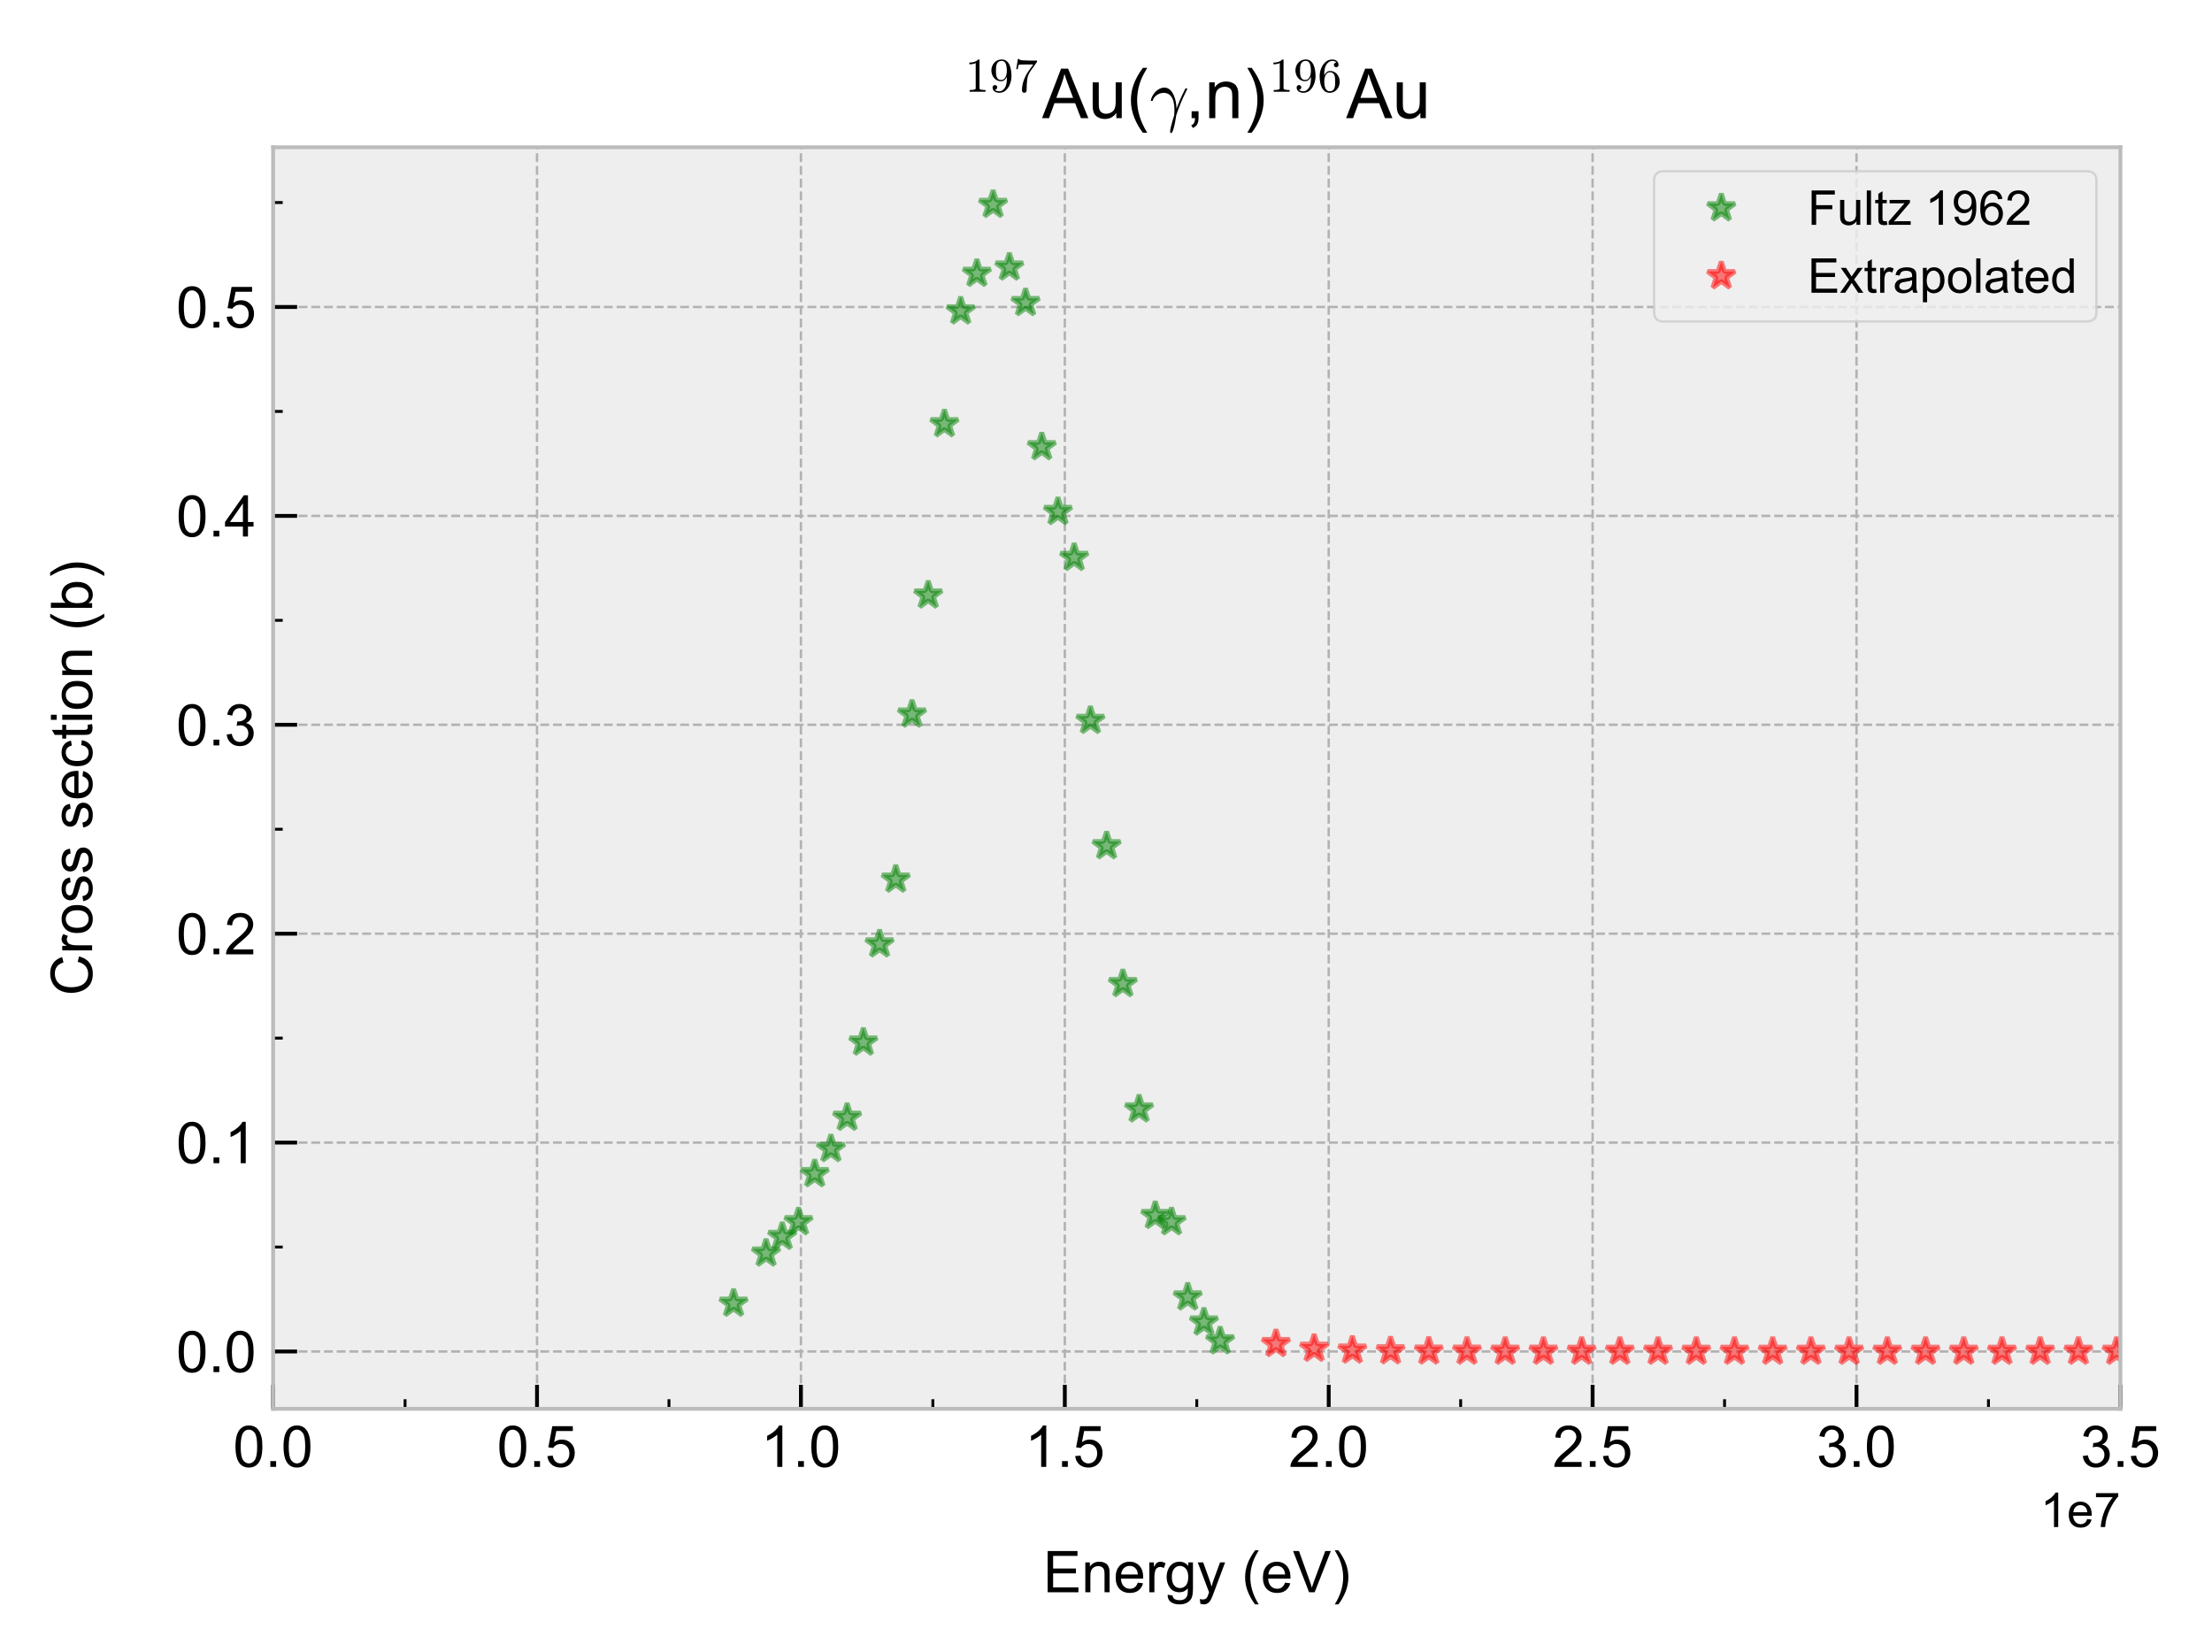 <?xml version="1.0" encoding="utf-8" standalone="no"?>
<!DOCTYPE svg PUBLIC "-//W3C//DTD SVG 1.1//EN"
  "http://www.w3.org/Graphics/SVG/1.1/DTD/svg11.dtd">
<!-- Created with matplotlib (https://matplotlib.org/) -->
<svg height="344.16pt" version="1.1" viewBox="0 0 460.8 344.16" width="460.8pt" xmlns="http://www.w3.org/2000/svg" xmlns:xlink="http://www.w3.org/1999/xlink">
 <defs>
  <style type="text/css">
*{stroke-linecap:butt;stroke-linejoin:round;}
  </style>
 </defs>
 <g id="figure_1">
  <g id="patch_1">
   <path d="M 0 344.16 
L 460.8 344.16 
L 460.8 0 
L 0 0 
z
" style="fill:#ffffff;"/>
  </g>
  <g id="axes_1">
   <g id="patch_2">
    <path d="M 56.896 293.472 
L 441.72 293.472 
L 441.72 30.678 
L 56.896 30.678 
z
" style="fill:#eeeeee;"/>
   </g>
   <g id="matplotlib.axis_1">
    <g id="xtick_1">
     <g id="line2d_1">
      <path clip-path="url(#p2f0b0c2b02)" d="M 56.896 293.472 
L 56.896 30.678 
" style="fill:none;stroke:#b2b2b2;stroke-dasharray:1.85,0.8;stroke-dashoffset:0;stroke-width:0.5;"/>
     </g>
     <g id="line2d_2">
      <defs>
       <path d="M 0 0 
L 0 -5 
" id="mcc6d622ab2" style="stroke:#000000;stroke-width:0.8;"/>
      </defs>
      <g>
       <use style="stroke:#000000;stroke-width:0.8;" x="56.896" xlink:href="#mcc6d622ab2" y="293.472"/>
      </g>
     </g>
     <g id="text_1">
      <!-- 0.0 -->
      <defs>
       <path d="M 4.156 35.297 
Q 4.156 48 6.766 55.734 
Q 9.375 63.484 14.516 67.672 
Q 19.672 71.875 27.484 71.875 
Q 33.25 71.875 37.594 69.547 
Q 41.938 67.234 44.766 62.859 
Q 47.609 58.5 49.219 52.219 
Q 50.828 45.953 50.828 35.297 
Q 50.828 22.703 48.234 14.969 
Q 45.656 7.234 40.5 3 
Q 35.359 -1.219 27.484 -1.219 
Q 17.141 -1.219 11.234 6.203 
Q 4.156 15.141 4.156 35.297 
z
M 13.188 35.297 
Q 13.188 17.672 17.312 11.828 
Q 21.438 6 27.484 6 
Q 33.547 6 37.672 11.859 
Q 41.797 17.719 41.797 35.297 
Q 41.797 52.984 37.672 58.781 
Q 33.547 64.594 27.391 64.594 
Q 21.344 64.594 17.719 59.469 
Q 13.188 52.938 13.188 35.297 
z
" id="ArialMT-48"/>
       <path d="M 9.078 0 
L 9.078 10.016 
L 19.094 10.016 
L 19.094 0 
z
" id="ArialMT-46"/>
      </defs>
      <g transform="translate(48.556 305.561)scale(0.12 -0.12)">
       <use xlink:href="#ArialMT-48"/>
       <use x="55.615" xlink:href="#ArialMT-46"/>
       <use x="83.398" xlink:href="#ArialMT-48"/>
      </g>
     </g>
    </g>
    <g id="xtick_2">
     <g id="line2d_3">
      <path clip-path="url(#p2f0b0c2b02)" d="M 111.871 293.472 
L 111.871 30.678 
" style="fill:none;stroke:#b2b2b2;stroke-dasharray:1.85,0.8;stroke-dashoffset:0;stroke-width:0.5;"/>
     </g>
     <g id="line2d_4">
      <g>
       <use style="stroke:#000000;stroke-width:0.8;" x="111.871" xlink:href="#mcc6d622ab2" y="293.472"/>
      </g>
     </g>
     <g id="text_2">
      <!-- 0.5 -->
      <defs>
       <path d="M 4.156 18.75 
L 13.375 19.531 
Q 14.406 12.797 18.141 9.391 
Q 21.875 6 27.156 6 
Q 33.5 6 37.891 10.781 
Q 42.281 15.578 42.281 23.484 
Q 42.281 31 38.062 35.344 
Q 33.844 39.703 27 39.703 
Q 22.75 39.703 19.328 37.766 
Q 15.922 35.844 13.969 32.766 
L 5.719 33.844 
L 12.641 70.609 
L 48.25 70.609 
L 48.25 62.203 
L 19.672 62.203 
L 15.828 42.969 
Q 22.266 47.469 29.344 47.469 
Q 38.719 47.469 45.156 40.969 
Q 51.609 34.469 51.609 24.266 
Q 51.609 14.547 45.953 7.469 
Q 39.062 -1.219 27.156 -1.219 
Q 17.391 -1.219 11.203 4.25 
Q 5.031 9.719 4.156 18.75 
z
" id="ArialMT-53"/>
      </defs>
      <g transform="translate(103.531 305.561)scale(0.12 -0.12)">
       <use xlink:href="#ArialMT-48"/>
       <use x="55.615" xlink:href="#ArialMT-46"/>
       <use x="83.398" xlink:href="#ArialMT-53"/>
      </g>
     </g>
    </g>
    <g id="xtick_3">
     <g id="line2d_5">
      <path clip-path="url(#p2f0b0c2b02)" d="M 166.846 293.472 
L 166.846 30.678 
" style="fill:none;stroke:#b2b2b2;stroke-dasharray:1.85,0.8;stroke-dashoffset:0;stroke-width:0.5;"/>
     </g>
     <g id="line2d_6">
      <g>
       <use style="stroke:#000000;stroke-width:0.8;" x="166.846" xlink:href="#mcc6d622ab2" y="293.472"/>
      </g>
     </g>
     <g id="text_3">
      <!-- 1.0 -->
      <defs>
       <path d="M 37.25 0 
L 28.469 0 
L 28.469 56 
Q 25.297 52.984 20.141 49.953 
Q 14.984 46.922 10.891 45.406 
L 10.891 53.906 
Q 18.266 57.375 23.781 62.297 
Q 29.297 67.234 31.594 71.875 
L 37.25 71.875 
z
" id="ArialMT-49"/>
      </defs>
      <g transform="translate(158.506 305.561)scale(0.12 -0.12)">
       <use xlink:href="#ArialMT-49"/>
       <use x="55.615" xlink:href="#ArialMT-46"/>
       <use x="83.398" xlink:href="#ArialMT-48"/>
      </g>
     </g>
    </g>
    <g id="xtick_4">
     <g id="line2d_7">
      <path clip-path="url(#p2f0b0c2b02)" d="M 221.821 293.472 
L 221.821 30.678 
" style="fill:none;stroke:#b2b2b2;stroke-dasharray:1.85,0.8;stroke-dashoffset:0;stroke-width:0.5;"/>
     </g>
     <g id="line2d_8">
      <g>
       <use style="stroke:#000000;stroke-width:0.8;" x="221.821" xlink:href="#mcc6d622ab2" y="293.472"/>
      </g>
     </g>
     <g id="text_4">
      <!-- 1.5 -->
      <g transform="translate(213.481 305.561)scale(0.12 -0.12)">
       <use xlink:href="#ArialMT-49"/>
       <use x="55.615" xlink:href="#ArialMT-46"/>
       <use x="83.398" xlink:href="#ArialMT-53"/>
      </g>
     </g>
    </g>
    <g id="xtick_5">
     <g id="line2d_9">
      <path clip-path="url(#p2f0b0c2b02)" d="M 276.796 293.472 
L 276.796 30.678 
" style="fill:none;stroke:#b2b2b2;stroke-dasharray:1.85,0.8;stroke-dashoffset:0;stroke-width:0.5;"/>
     </g>
     <g id="line2d_10">
      <g>
       <use style="stroke:#000000;stroke-width:0.8;" x="276.796" xlink:href="#mcc6d622ab2" y="293.472"/>
      </g>
     </g>
     <g id="text_5">
      <!-- 2.0 -->
      <defs>
       <path d="M 50.344 8.453 
L 50.344 0 
L 3.031 0 
Q 2.938 3.172 4.047 6.109 
Q 5.859 10.938 9.828 15.625 
Q 13.812 20.312 21.344 26.469 
Q 33.016 36.031 37.109 41.625 
Q 41.219 47.219 41.219 52.203 
Q 41.219 57.422 37.469 61 
Q 33.734 64.594 27.734 64.594 
Q 21.391 64.594 17.578 60.781 
Q 13.766 56.984 13.719 50.25 
L 4.688 51.172 
Q 5.609 61.281 11.656 66.578 
Q 17.719 71.875 27.938 71.875 
Q 38.234 71.875 44.234 66.156 
Q 50.25 60.453 50.25 52 
Q 50.25 47.703 48.484 43.547 
Q 46.734 39.406 42.656 34.812 
Q 38.578 30.219 29.109 22.219 
Q 21.188 15.578 18.938 13.203 
Q 16.703 10.844 15.234 8.453 
z
" id="ArialMT-50"/>
      </defs>
      <g transform="translate(268.456 305.561)scale(0.12 -0.12)">
       <use xlink:href="#ArialMT-50"/>
       <use x="55.615" xlink:href="#ArialMT-46"/>
       <use x="83.398" xlink:href="#ArialMT-48"/>
      </g>
     </g>
    </g>
    <g id="xtick_6">
     <g id="line2d_11">
      <path clip-path="url(#p2f0b0c2b02)" d="M 331.77 293.472 
L 331.77 30.678 
" style="fill:none;stroke:#b2b2b2;stroke-dasharray:1.85,0.8;stroke-dashoffset:0;stroke-width:0.5;"/>
     </g>
     <g id="line2d_12">
      <g>
       <use style="stroke:#000000;stroke-width:0.8;" x="331.77" xlink:href="#mcc6d622ab2" y="293.472"/>
      </g>
     </g>
     <g id="text_6">
      <!-- 2.5 -->
      <g transform="translate(323.43 305.561)scale(0.12 -0.12)">
       <use xlink:href="#ArialMT-50"/>
       <use x="55.615" xlink:href="#ArialMT-46"/>
       <use x="83.398" xlink:href="#ArialMT-53"/>
      </g>
     </g>
    </g>
    <g id="xtick_7">
     <g id="line2d_13">
      <path clip-path="url(#p2f0b0c2b02)" d="M 386.745 293.472 
L 386.745 30.678 
" style="fill:none;stroke:#b2b2b2;stroke-dasharray:1.85,0.8;stroke-dashoffset:0;stroke-width:0.5;"/>
     </g>
     <g id="line2d_14">
      <g>
       <use style="stroke:#000000;stroke-width:0.8;" x="386.745" xlink:href="#mcc6d622ab2" y="293.472"/>
      </g>
     </g>
     <g id="text_7">
      <!-- 3.0 -->
      <defs>
       <path d="M 4.203 18.891 
L 12.984 20.062 
Q 14.5 12.594 18.141 9.297 
Q 21.781 6 27 6 
Q 33.203 6 37.469 10.297 
Q 41.75 14.594 41.75 20.953 
Q 41.75 27 37.797 30.922 
Q 33.844 34.859 27.734 34.859 
Q 25.25 34.859 21.531 33.891 
L 22.516 41.609 
Q 23.391 41.5 23.922 41.5 
Q 29.547 41.5 34.031 44.422 
Q 38.531 47.359 38.531 53.469 
Q 38.531 58.297 35.25 61.469 
Q 31.984 64.656 26.812 64.656 
Q 21.688 64.656 18.266 61.422 
Q 14.844 58.203 13.875 51.766 
L 5.078 53.328 
Q 6.688 62.156 12.391 67.016 
Q 18.109 71.875 26.609 71.875 
Q 32.469 71.875 37.391 69.359 
Q 42.328 66.844 44.938 62.5 
Q 47.562 58.156 47.562 53.266 
Q 47.562 48.641 45.062 44.828 
Q 42.578 41.016 37.703 38.766 
Q 44.047 37.312 47.562 32.688 
Q 51.078 28.078 51.078 21.141 
Q 51.078 11.766 44.234 5.25 
Q 37.406 -1.266 26.953 -1.266 
Q 17.531 -1.266 11.297 4.344 
Q 5.078 9.969 4.203 18.891 
z
" id="ArialMT-51"/>
      </defs>
      <g transform="translate(378.405 305.561)scale(0.12 -0.12)">
       <use xlink:href="#ArialMT-51"/>
       <use x="55.615" xlink:href="#ArialMT-46"/>
       <use x="83.398" xlink:href="#ArialMT-48"/>
      </g>
     </g>
    </g>
    <g id="xtick_8">
     <g id="line2d_15">
      <path clip-path="url(#p2f0b0c2b02)" d="M 441.72 293.472 
L 441.72 30.678 
" style="fill:none;stroke:#b2b2b2;stroke-dasharray:1.85,0.8;stroke-dashoffset:0;stroke-width:0.5;"/>
     </g>
     <g id="line2d_16">
      <g>
       <use style="stroke:#000000;stroke-width:0.8;" x="441.72" xlink:href="#mcc6d622ab2" y="293.472"/>
      </g>
     </g>
     <g id="text_8">
      <!-- 3.5 -->
      <g transform="translate(433.38 305.561)scale(0.12 -0.12)">
       <use xlink:href="#ArialMT-51"/>
       <use x="55.615" xlink:href="#ArialMT-46"/>
       <use x="83.398" xlink:href="#ArialMT-53"/>
      </g>
     </g>
    </g>
    <g id="xtick_9">
     <g id="line2d_17">
      <defs>
       <path d="M 0 0 
L 0 -2 
" id="m19d6ce8dcd" style="stroke:#000000;stroke-width:0.6;"/>
      </defs>
      <g>
       <use style="stroke:#000000;stroke-width:0.6;" x="84.384" xlink:href="#m19d6ce8dcd" y="293.472"/>
      </g>
     </g>
    </g>
    <g id="xtick_10">
     <g id="line2d_18">
      <g>
       <use style="stroke:#000000;stroke-width:0.6;" x="139.358" xlink:href="#m19d6ce8dcd" y="293.472"/>
      </g>
     </g>
    </g>
    <g id="xtick_11">
     <g id="line2d_19">
      <g>
       <use style="stroke:#000000;stroke-width:0.6;" x="194.333" xlink:href="#m19d6ce8dcd" y="293.472"/>
      </g>
     </g>
    </g>
    <g id="xtick_12">
     <g id="line2d_20">
      <g>
       <use style="stroke:#000000;stroke-width:0.6;" x="249.308" xlink:href="#m19d6ce8dcd" y="293.472"/>
      </g>
     </g>
    </g>
    <g id="xtick_13">
     <g id="line2d_21">
      <g>
       <use style="stroke:#000000;stroke-width:0.6;" x="304.283" xlink:href="#m19d6ce8dcd" y="293.472"/>
      </g>
     </g>
    </g>
    <g id="xtick_14">
     <g id="line2d_22">
      <g>
       <use style="stroke:#000000;stroke-width:0.6;" x="359.258" xlink:href="#m19d6ce8dcd" y="293.472"/>
      </g>
     </g>
    </g>
    <g id="xtick_15">
     <g id="line2d_23">
      <g>
       <use style="stroke:#000000;stroke-width:0.6;" x="414.233" xlink:href="#m19d6ce8dcd" y="293.472"/>
      </g>
     </g>
    </g>
    <g id="text_9">
     <!-- Energy (eV) -->
     <defs>
      <path d="M 7.906 0 
L 7.906 71.578 
L 59.672 71.578 
L 59.672 63.141 
L 17.391 63.141 
L 17.391 41.219 
L 56.984 41.219 
L 56.984 32.812 
L 17.391 32.812 
L 17.391 8.453 
L 61.328 8.453 
L 61.328 0 
z
" id="ArialMT-69"/>
      <path d="M 6.594 0 
L 6.594 51.859 
L 14.5 51.859 
L 14.5 44.484 
Q 20.219 53.031 31 53.031 
Q 35.688 53.031 39.625 51.344 
Q 43.562 49.656 45.516 46.922 
Q 47.469 44.188 48.25 40.438 
Q 48.734 37.984 48.734 31.891 
L 48.734 0 
L 39.938 0 
L 39.938 31.547 
Q 39.938 36.922 38.906 39.578 
Q 37.891 42.234 35.281 43.812 
Q 32.672 45.406 29.156 45.406 
Q 23.531 45.406 19.453 41.844 
Q 15.375 38.281 15.375 28.328 
L 15.375 0 
z
" id="ArialMT-110"/>
      <path d="M 42.094 16.703 
L 51.172 15.578 
Q 49.031 7.625 43.219 3.219 
Q 37.406 -1.172 28.375 -1.172 
Q 17 -1.172 10.328 5.828 
Q 3.656 12.844 3.656 25.484 
Q 3.656 38.578 10.391 45.797 
Q 17.141 53.031 27.875 53.031 
Q 38.281 53.031 44.875 45.953 
Q 51.469 38.875 51.469 26.031 
Q 51.469 25.25 51.422 23.688 
L 12.75 23.688 
Q 13.234 15.141 17.578 10.594 
Q 21.922 6.062 28.422 6.062 
Q 33.25 6.062 36.672 8.594 
Q 40.094 11.141 42.094 16.703 
z
M 13.234 30.906 
L 42.188 30.906 
Q 41.609 37.453 38.875 40.719 
Q 34.672 45.797 27.984 45.797 
Q 21.922 45.797 17.797 41.75 
Q 13.672 37.703 13.234 30.906 
z
" id="ArialMT-101"/>
      <path d="M 6.5 0 
L 6.5 51.859 
L 14.406 51.859 
L 14.406 44 
Q 17.438 49.516 20 51.266 
Q 22.562 53.031 25.641 53.031 
Q 30.078 53.031 34.672 50.203 
L 31.641 42.047 
Q 28.422 43.953 25.203 43.953 
Q 22.312 43.953 20.016 42.219 
Q 17.719 40.484 16.75 37.406 
Q 15.281 32.719 15.281 27.156 
L 15.281 0 
z
" id="ArialMT-114"/>
      <path d="M 4.984 -4.297 
L 13.531 -5.562 
Q 14.062 -9.516 16.5 -11.328 
Q 19.781 -13.766 25.438 -13.766 
Q 31.547 -13.766 34.859 -11.328 
Q 38.188 -8.891 39.359 -4.5 
Q 40.047 -1.812 39.984 6.781 
Q 34.234 0 25.641 0 
Q 14.938 0 9.078 7.719 
Q 3.219 15.438 3.219 26.219 
Q 3.219 33.641 5.906 39.906 
Q 8.594 46.188 13.688 49.609 
Q 18.797 53.031 25.688 53.031 
Q 34.859 53.031 40.828 45.609 
L 40.828 51.859 
L 48.922 51.859 
L 48.922 7.031 
Q 48.922 -5.078 46.453 -10.125 
Q 44 -15.188 38.641 -18.109 
Q 33.297 -21.047 25.484 -21.047 
Q 16.219 -21.047 10.5 -16.875 
Q 4.781 -12.703 4.984 -4.297 
z
M 12.25 26.859 
Q 12.25 16.656 16.297 11.969 
Q 20.359 7.281 26.469 7.281 
Q 32.516 7.281 36.609 11.938 
Q 40.719 16.609 40.719 26.562 
Q 40.719 36.078 36.5 40.906 
Q 32.281 45.75 26.312 45.75 
Q 20.453 45.75 16.344 40.984 
Q 12.25 36.234 12.25 26.859 
z
" id="ArialMT-103"/>
      <path d="M 6.203 -19.969 
L 5.219 -11.719 
Q 8.109 -12.5 10.25 -12.5 
Q 13.188 -12.5 14.938 -11.516 
Q 16.703 -10.547 17.828 -8.797 
Q 18.656 -7.469 20.516 -2.25 
Q 20.75 -1.516 21.297 -0.094 
L 1.609 51.859 
L 11.078 51.859 
L 21.875 21.828 
Q 23.969 16.109 25.641 9.812 
Q 27.156 15.875 29.25 21.625 
L 40.328 51.859 
L 49.125 51.859 
L 29.391 -0.875 
Q 26.219 -9.422 24.469 -12.641 
Q 22.125 -17 19.094 -19.016 
Q 16.062 -21.047 11.859 -21.047 
Q 9.328 -21.047 6.203 -19.969 
z
" id="ArialMT-121"/>
      <path id="ArialMT-32"/>
      <path d="M 23.391 -21.047 
Q 16.109 -11.859 11.078 0.438 
Q 6.062 12.75 6.062 25.922 
Q 6.062 37.547 9.812 48.188 
Q 14.203 60.547 23.391 72.797 
L 29.688 72.797 
Q 23.781 62.641 21.875 58.297 
Q 18.891 51.562 17.188 44.234 
Q 15.094 35.109 15.094 25.875 
Q 15.094 2.391 29.688 -21.047 
z
" id="ArialMT-40"/>
      <path d="M 28.172 0 
L 0.438 71.578 
L 10.688 71.578 
L 29.297 19.578 
Q 31.547 13.328 33.062 7.859 
Q 34.719 13.719 36.922 19.578 
L 56.25 71.578 
L 65.922 71.578 
L 37.891 0 
z
" id="ArialMT-86"/>
      <path d="M 12.359 -21.047 
L 6.062 -21.047 
Q 20.656 2.391 20.656 25.875 
Q 20.656 35.062 18.562 44.094 
Q 16.891 51.422 13.922 58.156 
Q 12.016 62.547 6.062 72.797 
L 12.359 72.797 
Q 21.531 60.547 25.922 48.188 
Q 29.688 37.547 29.688 25.922 
Q 29.688 12.75 24.625 0.438 
Q 19.578 -11.859 12.359 -21.047 
z
" id="ArialMT-41"/>
     </defs>
     <g transform="translate(217.297 331.682)scale(0.12 -0.12)">
      <use xlink:href="#ArialMT-69"/>
      <use x="66.699" xlink:href="#ArialMT-110"/>
      <use x="122.314" xlink:href="#ArialMT-101"/>
      <use x="177.93" xlink:href="#ArialMT-114"/>
      <use x="211.23" xlink:href="#ArialMT-103"/>
      <use x="266.846" xlink:href="#ArialMT-121"/>
      <use x="316.846" xlink:href="#ArialMT-32"/>
      <use x="344.629" xlink:href="#ArialMT-40"/>
      <use x="377.93" xlink:href="#ArialMT-101"/>
      <use x="433.545" xlink:href="#ArialMT-86"/>
      <use x="500.244" xlink:href="#ArialMT-41"/>
     </g>
    </g>
    <g id="text_10">
     <!-- 1e7 -->
     <defs>
      <path d="M 4.734 62.203 
L 4.734 70.656 
L 51.078 70.656 
L 51.078 63.812 
Q 44.234 56.547 37.516 44.484 
Q 30.812 32.422 27.156 19.672 
Q 24.516 10.688 23.781 0 
L 14.75 0 
Q 14.891 8.453 18.062 20.406 
Q 21.234 32.375 27.172 43.484 
Q 33.109 54.594 39.797 62.203 
z
" id="ArialMT-55"/>
     </defs>
     <g transform="translate(425.037 318.104)scale(0.1 -0.1)">
      <use xlink:href="#ArialMT-49"/>
      <use x="55.615" xlink:href="#ArialMT-101"/>
      <use x="111.23" xlink:href="#ArialMT-55"/>
     </g>
    </g>
   </g>
   <g id="matplotlib.axis_2">
    <g id="ytick_1">
     <g id="line2d_24">
      <path clip-path="url(#p2f0b0c2b02)" d="M 56.896 281.527 
L 441.72 281.527 
" style="fill:none;stroke:#b2b2b2;stroke-dasharray:1.85,0.8;stroke-dashoffset:0;stroke-width:0.5;"/>
     </g>
     <g id="line2d_25">
      <defs>
       <path d="M 0 0 
L 5 0 
" id="m800c355d83" style="stroke:#000000;stroke-width:0.8;"/>
      </defs>
      <g>
       <use style="stroke:#000000;stroke-width:0.8;" x="56.896" xlink:href="#m800c355d83" y="281.527"/>
      </g>
     </g>
     <g id="text_11">
      <!-- 0.0 -->
      <g transform="translate(36.716 285.822)scale(0.12 -0.12)">
       <use xlink:href="#ArialMT-48"/>
       <use x="55.615" xlink:href="#ArialMT-46"/>
       <use x="83.398" xlink:href="#ArialMT-48"/>
      </g>
     </g>
    </g>
    <g id="ytick_2">
     <g id="line2d_26">
      <path clip-path="url(#p2f0b0c2b02)" d="M 56.896 238.011 
L 441.72 238.011 
" style="fill:none;stroke:#b2b2b2;stroke-dasharray:1.85,0.8;stroke-dashoffset:0;stroke-width:0.5;"/>
     </g>
     <g id="line2d_27">
      <g>
       <use style="stroke:#000000;stroke-width:0.8;" x="56.896" xlink:href="#m800c355d83" y="238.011"/>
      </g>
     </g>
     <g id="text_12">
      <!-- 0.1 -->
      <g transform="translate(36.716 242.305)scale(0.12 -0.12)">
       <use xlink:href="#ArialMT-48"/>
       <use x="55.615" xlink:href="#ArialMT-46"/>
       <use x="83.398" xlink:href="#ArialMT-49"/>
      </g>
     </g>
    </g>
    <g id="ytick_3">
     <g id="line2d_28">
      <path clip-path="url(#p2f0b0c2b02)" d="M 56.896 194.494 
L 441.72 194.494 
" style="fill:none;stroke:#b2b2b2;stroke-dasharray:1.85,0.8;stroke-dashoffset:0;stroke-width:0.5;"/>
     </g>
     <g id="line2d_29">
      <g>
       <use style="stroke:#000000;stroke-width:0.8;" x="56.896" xlink:href="#m800c355d83" y="194.494"/>
      </g>
     </g>
     <g id="text_13">
      <!-- 0.2 -->
      <g transform="translate(36.716 198.789)scale(0.12 -0.12)">
       <use xlink:href="#ArialMT-48"/>
       <use x="55.615" xlink:href="#ArialMT-46"/>
       <use x="83.398" xlink:href="#ArialMT-50"/>
      </g>
     </g>
    </g>
    <g id="ytick_4">
     <g id="line2d_30">
      <path clip-path="url(#p2f0b0c2b02)" d="M 56.896 150.978 
L 441.72 150.978 
" style="fill:none;stroke:#b2b2b2;stroke-dasharray:1.85,0.8;stroke-dashoffset:0;stroke-width:0.5;"/>
     </g>
     <g id="line2d_31">
      <g>
       <use style="stroke:#000000;stroke-width:0.8;" x="56.896" xlink:href="#m800c355d83" y="150.978"/>
      </g>
     </g>
     <g id="text_14">
      <!-- 0.3 -->
      <g transform="translate(36.716 155.273)scale(0.12 -0.12)">
       <use xlink:href="#ArialMT-48"/>
       <use x="55.615" xlink:href="#ArialMT-46"/>
       <use x="83.398" xlink:href="#ArialMT-51"/>
      </g>
     </g>
    </g>
    <g id="ytick_5">
     <g id="line2d_32">
      <path clip-path="url(#p2f0b0c2b02)" d="M 56.896 107.462 
L 441.72 107.462 
" style="fill:none;stroke:#b2b2b2;stroke-dasharray:1.85,0.8;stroke-dashoffset:0;stroke-width:0.5;"/>
     </g>
     <g id="line2d_33">
      <g>
       <use style="stroke:#000000;stroke-width:0.8;" x="56.896" xlink:href="#m800c355d83" y="107.462"/>
      </g>
     </g>
     <g id="text_15">
      <!-- 0.4 -->
      <defs>
       <path d="M 32.328 0 
L 32.328 17.141 
L 1.266 17.141 
L 1.266 25.203 
L 33.938 71.578 
L 41.109 71.578 
L 41.109 25.203 
L 50.781 25.203 
L 50.781 17.141 
L 41.109 17.141 
L 41.109 0 
z
M 32.328 25.203 
L 32.328 57.469 
L 9.906 25.203 
z
" id="ArialMT-52"/>
      </defs>
      <g transform="translate(36.716 111.757)scale(0.12 -0.12)">
       <use xlink:href="#ArialMT-48"/>
       <use x="55.615" xlink:href="#ArialMT-46"/>
       <use x="83.398" xlink:href="#ArialMT-52"/>
      </g>
     </g>
    </g>
    <g id="ytick_6">
     <g id="line2d_34">
      <path clip-path="url(#p2f0b0c2b02)" d="M 56.896 63.946 
L 441.72 63.946 
" style="fill:none;stroke:#b2b2b2;stroke-dasharray:1.85,0.8;stroke-dashoffset:0;stroke-width:0.5;"/>
     </g>
     <g id="line2d_35">
      <g>
       <use style="stroke:#000000;stroke-width:0.8;" x="56.896" xlink:href="#m800c355d83" y="63.946"/>
      </g>
     </g>
     <g id="text_16">
      <!-- 0.5 -->
      <g transform="translate(36.716 68.24)scale(0.12 -0.12)">
       <use xlink:href="#ArialMT-48"/>
       <use x="55.615" xlink:href="#ArialMT-46"/>
       <use x="83.398" xlink:href="#ArialMT-53"/>
      </g>
     </g>
    </g>
    <g id="ytick_7">
     <g id="line2d_36">
      <defs>
       <path d="M 0 0 
L 2 0 
" id="me9896824ac" style="stroke:#000000;stroke-width:0.6;"/>
      </defs>
      <g>
       <use style="stroke:#000000;stroke-width:0.6;" x="56.896" xlink:href="#me9896824ac" y="259.769"/>
      </g>
     </g>
    </g>
    <g id="ytick_8">
     <g id="line2d_37">
      <g>
       <use style="stroke:#000000;stroke-width:0.6;" x="56.896" xlink:href="#me9896824ac" y="216.253"/>
      </g>
     </g>
    </g>
    <g id="ytick_9">
     <g id="line2d_38">
      <g>
       <use style="stroke:#000000;stroke-width:0.6;" x="56.896" xlink:href="#me9896824ac" y="172.736"/>
      </g>
     </g>
    </g>
    <g id="ytick_10">
     <g id="line2d_39">
      <g>
       <use style="stroke:#000000;stroke-width:0.6;" x="56.896" xlink:href="#me9896824ac" y="129.22"/>
      </g>
     </g>
    </g>
    <g id="ytick_11">
     <g id="line2d_40">
      <g>
       <use style="stroke:#000000;stroke-width:0.6;" x="56.896" xlink:href="#me9896824ac" y="85.704"/>
      </g>
     </g>
    </g>
    <g id="ytick_12">
     <g id="line2d_41">
      <g>
       <use style="stroke:#000000;stroke-width:0.6;" x="56.896" xlink:href="#me9896824ac" y="42.188"/>
      </g>
     </g>
    </g>
    <g id="text_17">
     <!-- Cross section (b) -->
     <defs>
      <path d="M 58.797 25.094 
L 68.266 22.703 
Q 65.281 11.031 57.547 4.906 
Q 49.812 -1.219 38.625 -1.219 
Q 27.047 -1.219 19.797 3.484 
Q 12.547 8.203 8.766 17.141 
Q 4.984 26.078 4.984 36.328 
Q 4.984 47.516 9.25 55.828 
Q 13.531 64.156 21.406 68.469 
Q 29.297 72.797 38.766 72.797 
Q 49.516 72.797 56.828 67.328 
Q 64.156 61.859 67.047 51.953 
L 57.719 49.75 
Q 55.219 57.562 50.484 61.125 
Q 45.75 64.703 38.578 64.703 
Q 30.328 64.703 24.781 60.734 
Q 19.234 56.781 16.984 50.109 
Q 14.75 43.453 14.75 36.375 
Q 14.75 27.25 17.406 20.438 
Q 20.062 13.625 25.672 10.25 
Q 31.297 6.891 37.844 6.891 
Q 45.797 6.891 51.312 11.469 
Q 56.844 16.062 58.797 25.094 
z
" id="ArialMT-67"/>
      <path d="M 3.328 25.922 
Q 3.328 40.328 11.328 47.266 
Q 18.016 53.031 27.641 53.031 
Q 38.328 53.031 45.109 46.016 
Q 51.906 39.016 51.906 26.656 
Q 51.906 16.656 48.906 10.906 
Q 45.906 5.172 40.156 2 
Q 34.422 -1.172 27.641 -1.172 
Q 16.75 -1.172 10.031 5.812 
Q 3.328 12.797 3.328 25.922 
z
M 12.359 25.922 
Q 12.359 15.969 16.703 11.016 
Q 21.047 6.062 27.641 6.062 
Q 34.188 6.062 38.531 11.031 
Q 42.875 16.016 42.875 26.219 
Q 42.875 35.844 38.5 40.797 
Q 34.125 45.75 27.641 45.75 
Q 21.047 45.75 16.703 40.812 
Q 12.359 35.891 12.359 25.922 
z
" id="ArialMT-111"/>
      <path d="M 3.078 15.484 
L 11.766 16.844 
Q 12.5 11.625 15.844 8.844 
Q 19.188 6.062 25.203 6.062 
Q 31.25 6.062 34.172 8.516 
Q 37.109 10.984 37.109 14.312 
Q 37.109 17.281 34.516 19 
Q 32.719 20.172 25.531 21.969 
Q 15.875 24.422 12.141 26.203 
Q 8.406 27.984 6.469 31.125 
Q 4.547 34.281 4.547 38.094 
Q 4.547 41.547 6.125 44.5 
Q 7.719 47.469 10.453 49.422 
Q 12.5 50.922 16.031 51.969 
Q 19.578 53.031 23.641 53.031 
Q 29.734 53.031 34.344 51.266 
Q 38.969 49.516 41.156 46.5 
Q 43.359 43.5 44.188 38.484 
L 35.594 37.312 
Q 35.016 41.312 32.203 43.547 
Q 29.391 45.797 24.266 45.797 
Q 18.219 45.797 15.625 43.797 
Q 13.031 41.797 13.031 39.109 
Q 13.031 37.406 14.109 36.031 
Q 15.188 34.625 17.484 33.688 
Q 18.797 33.203 25.25 31.453 
Q 34.578 28.953 38.25 27.359 
Q 41.938 25.781 44.031 22.75 
Q 46.141 19.734 46.141 15.234 
Q 46.141 10.844 43.578 6.953 
Q 41.016 3.078 36.172 0.953 
Q 31.344 -1.172 25.25 -1.172 
Q 15.141 -1.172 9.844 3.031 
Q 4.547 7.234 3.078 15.484 
z
" id="ArialMT-115"/>
      <path d="M 40.438 19 
L 49.078 17.875 
Q 47.656 8.938 41.812 3.875 
Q 35.984 -1.172 27.484 -1.172 
Q 16.844 -1.172 10.375 5.781 
Q 3.906 12.75 3.906 25.734 
Q 3.906 34.125 6.688 40.422 
Q 9.469 46.734 15.156 49.875 
Q 20.844 53.031 27.547 53.031 
Q 35.984 53.031 41.359 48.75 
Q 46.734 44.484 48.25 36.625 
L 39.703 35.297 
Q 38.484 40.531 35.375 43.156 
Q 32.281 45.797 27.875 45.797 
Q 21.234 45.797 17.078 41.031 
Q 12.938 36.281 12.938 25.984 
Q 12.938 15.531 16.938 10.797 
Q 20.953 6.062 27.391 6.062 
Q 32.562 6.062 36.031 9.234 
Q 39.5 12.406 40.438 19 
z
" id="ArialMT-99"/>
      <path d="M 25.781 7.859 
L 27.047 0.094 
Q 23.344 -0.688 20.406 -0.688 
Q 15.625 -0.688 12.984 0.828 
Q 10.359 2.344 9.281 4.812 
Q 8.203 7.281 8.203 15.188 
L 8.203 45.016 
L 1.766 45.016 
L 1.766 51.859 
L 8.203 51.859 
L 8.203 64.703 
L 16.938 69.969 
L 16.938 51.859 
L 25.781 51.859 
L 25.781 45.016 
L 16.938 45.016 
L 16.938 14.703 
Q 16.938 10.938 17.406 9.859 
Q 17.875 8.797 18.922 8.156 
Q 19.969 7.516 21.922 7.516 
Q 23.391 7.516 25.781 7.859 
z
" id="ArialMT-116"/>
      <path d="M 6.641 61.469 
L 6.641 71.578 
L 15.438 71.578 
L 15.438 61.469 
z
M 6.641 0 
L 6.641 51.859 
L 15.438 51.859 
L 15.438 0 
z
" id="ArialMT-105"/>
      <path d="M 14.703 0 
L 6.547 0 
L 6.547 71.578 
L 15.328 71.578 
L 15.328 46.047 
Q 20.906 53.031 29.547 53.031 
Q 34.328 53.031 38.594 51.094 
Q 42.875 49.172 45.625 45.672 
Q 48.391 42.188 49.953 37.25 
Q 51.516 32.328 51.516 26.703 
Q 51.516 13.375 44.922 6.094 
Q 38.328 -1.172 29.109 -1.172 
Q 19.922 -1.172 14.703 6.5 
z
M 14.594 26.312 
Q 14.594 17 17.141 12.844 
Q 21.297 6.062 28.375 6.062 
Q 34.125 6.062 38.328 11.062 
Q 42.531 16.062 42.531 25.984 
Q 42.531 36.141 38.5 40.969 
Q 34.469 45.797 28.766 45.797 
Q 23 45.797 18.797 40.797 
Q 14.594 35.797 14.594 26.312 
z
" id="ArialMT-98"/>
     </defs>
     <g transform="translate(19.191 207.418)rotate(-90)scale(0.12 -0.12)">
      <use xlink:href="#ArialMT-67"/>
      <use x="72.217" xlink:href="#ArialMT-114"/>
      <use x="105.518" xlink:href="#ArialMT-111"/>
      <use x="161.133" xlink:href="#ArialMT-115"/>
      <use x="211.133" xlink:href="#ArialMT-115"/>
      <use x="261.133" xlink:href="#ArialMT-32"/>
      <use x="288.916" xlink:href="#ArialMT-115"/>
      <use x="338.916" xlink:href="#ArialMT-101"/>
      <use x="394.531" xlink:href="#ArialMT-99"/>
      <use x="444.531" xlink:href="#ArialMT-116"/>
      <use x="472.314" xlink:href="#ArialMT-105"/>
      <use x="494.531" xlink:href="#ArialMT-111"/>
      <use x="550.146" xlink:href="#ArialMT-110"/>
      <use x="605.762" xlink:href="#ArialMT-32"/>
      <use x="633.545" xlink:href="#ArialMT-40"/>
      <use x="666.846" xlink:href="#ArialMT-98"/>
      <use x="722.461" xlink:href="#ArialMT-41"/>
     </g>
    </g>
   </g>
   <g id="line2d_42">
    <defs>
     <path d="M 0 -3 
L -0.674 -0.927 
L -2.853 -0.927 
L -1.09 0.354 
L -1.763 2.427 
L -0 1.146 
L 1.763 2.427 
L 1.09 0.354 
L 2.853 -0.927 
L 0.674 -0.927 
z
" id="m7d61a6e330" style="stroke:#008000;stroke-linejoin:bevel;stroke-opacity:0.5;"/>
    </defs>
    <g clip-path="url(#p2f0b0c2b02)">
     <use style="fill:#008000;fill-opacity:0.5;stroke:#008000;stroke-linejoin:bevel;stroke-opacity:0.5;" x="152.816" xlink:href="#m7d61a6e330" y="271.518"/>
     <use style="fill:#008000;fill-opacity:0.5;stroke:#008000;stroke-linejoin:bevel;stroke-opacity:0.5;" x="159.578" xlink:href="#m7d61a6e330" y="261.074"/>
     <use style="fill:#008000;fill-opacity:0.5;stroke:#008000;stroke-linejoin:bevel;stroke-opacity:0.5;" x="162.954" xlink:href="#m7d61a6e330" y="257.593"/>
     <use style="fill:#008000;fill-opacity:0.5;stroke:#008000;stroke-linejoin:bevel;stroke-opacity:0.5;" x="166.34" xlink:href="#m7d61a6e330" y="254.547"/>
     <use style="fill:#008000;fill-opacity:0.5;stroke:#008000;stroke-linejoin:bevel;stroke-opacity:0.5;" x="169.716" xlink:href="#m7d61a6e330" y="244.538"/>
     <use style="fill:#008000;fill-opacity:0.5;stroke:#008000;stroke-linejoin:bevel;stroke-opacity:0.5;" x="173.091" xlink:href="#m7d61a6e330" y="239.316"/>
     <use style="fill:#008000;fill-opacity:0.5;stroke:#008000;stroke-linejoin:bevel;stroke-opacity:0.5;" x="176.477" xlink:href="#m7d61a6e330" y="232.789"/>
     <use style="fill:#008000;fill-opacity:0.5;stroke:#008000;stroke-linejoin:bevel;stroke-opacity:0.5;" x="179.853" xlink:href="#m7d61a6e330" y="217.123"/>
     <use style="fill:#008000;fill-opacity:0.5;stroke:#008000;stroke-linejoin:bevel;stroke-opacity:0.5;" x="183.228" xlink:href="#m7d61a6e330" y="196.67"/>
     <use style="fill:#008000;fill-opacity:0.5;stroke:#008000;stroke-linejoin:bevel;stroke-opacity:0.5;" x="186.604" xlink:href="#m7d61a6e330" y="183.18"/>
     <use style="fill:#008000;fill-opacity:0.5;stroke:#008000;stroke-linejoin:bevel;stroke-opacity:0.5;" x="189.99" xlink:href="#m7d61a6e330" y="148.802"/>
     <use style="fill:#008000;fill-opacity:0.5;stroke:#008000;stroke-linejoin:bevel;stroke-opacity:0.5;" x="193.366" xlink:href="#m7d61a6e330" y="123.998"/>
     <use style="fill:#008000;fill-opacity:0.5;stroke:#008000;stroke-linejoin:bevel;stroke-opacity:0.5;" x="196.741" xlink:href="#m7d61a6e330" y="88.315"/>
     <use style="fill:#008000;fill-opacity:0.5;stroke:#008000;stroke-linejoin:bevel;stroke-opacity:0.5;" x="200.128" xlink:href="#m7d61a6e330" y="64.816"/>
     <use style="fill:#008000;fill-opacity:0.5;stroke:#008000;stroke-linejoin:bevel;stroke-opacity:0.5;" x="203.503" xlink:href="#m7d61a6e330" y="56.983"/>
     <use style="fill:#008000;fill-opacity:0.5;stroke:#008000;stroke-linejoin:bevel;stroke-opacity:0.5;" x="206.879" xlink:href="#m7d61a6e330" y="42.623"/>
     <use style="fill:#008000;fill-opacity:0.5;stroke:#008000;stroke-linejoin:bevel;stroke-opacity:0.5;" x="210.265" xlink:href="#m7d61a6e330" y="55.678"/>
     <use style="fill:#008000;fill-opacity:0.5;stroke:#008000;stroke-linejoin:bevel;stroke-opacity:0.5;" x="213.64" xlink:href="#m7d61a6e330" y="63.075"/>
     <use style="fill:#008000;fill-opacity:0.5;stroke:#008000;stroke-linejoin:bevel;stroke-opacity:0.5;" x="217.016" xlink:href="#m7d61a6e330" y="93.102"/>
     <use style="fill:#008000;fill-opacity:0.5;stroke:#008000;stroke-linejoin:bevel;stroke-opacity:0.5;" x="220.391" xlink:href="#m7d61a6e330" y="106.592"/>
     <use style="fill:#008000;fill-opacity:0.5;stroke:#008000;stroke-linejoin:bevel;stroke-opacity:0.5;" x="223.778" xlink:href="#m7d61a6e330" y="116.165"/>
     <use style="fill:#008000;fill-opacity:0.5;stroke:#008000;stroke-linejoin:bevel;stroke-opacity:0.5;" x="227.153" xlink:href="#m7d61a6e330" y="150.108"/>
     <use style="fill:#008000;fill-opacity:0.5;stroke:#008000;stroke-linejoin:bevel;stroke-opacity:0.5;" x="230.529" xlink:href="#m7d61a6e330" y="176.218"/>
     <use style="fill:#008000;fill-opacity:0.5;stroke:#008000;stroke-linejoin:bevel;stroke-opacity:0.5;" x="233.915" xlink:href="#m7d61a6e330" y="204.938"/>
     <use style="fill:#008000;fill-opacity:0.5;stroke:#008000;stroke-linejoin:bevel;stroke-opacity:0.5;" x="237.291" xlink:href="#m7d61a6e330" y="231.048"/>
     <use style="fill:#008000;fill-opacity:0.5;stroke:#008000;stroke-linejoin:bevel;stroke-opacity:0.5;" x="240.666" xlink:href="#m7d61a6e330" y="253.241"/>
     <use style="fill:#008000;fill-opacity:0.5;stroke:#008000;stroke-linejoin:bevel;stroke-opacity:0.5;" x="244.053" xlink:href="#m7d61a6e330" y="254.547"/>
     <use style="fill:#008000;fill-opacity:0.5;stroke:#008000;stroke-linejoin:bevel;stroke-opacity:0.5;" x="247.428" xlink:href="#m7d61a6e330" y="270.213"/>
     <use style="fill:#008000;fill-opacity:0.5;stroke:#008000;stroke-linejoin:bevel;stroke-opacity:0.5;" x="250.803" xlink:href="#m7d61a6e330" y="275.435"/>
     <use style="fill:#008000;fill-opacity:0.5;stroke:#008000;stroke-linejoin:bevel;stroke-opacity:0.5;" x="254.179" xlink:href="#m7d61a6e330" y="279.351"/>
    </g>
   </g>
   <g id="line2d_43">
    <defs>
     <path d="M 0 -3 
L -0.674 -0.927 
L -2.853 -0.927 
L -1.09 0.354 
L -1.763 2.427 
L -0 1.146 
L 1.763 2.427 
L 1.09 0.354 
L 2.853 -0.927 
L 0.674 -0.927 
z
" id="mbe0a839da6" style="stroke:#ff0000;stroke-linejoin:bevel;stroke-opacity:0.5;"/>
    </defs>
    <g clip-path="url(#p2f0b0c2b02)">
     <use style="fill:#ff0000;fill-opacity:0.5;stroke:#ff0000;stroke-linejoin:bevel;stroke-opacity:0.5;" x="265.801" xlink:href="#mbe0a839da6" y="279.92"/>
     <use style="fill:#ff0000;fill-opacity:0.5;stroke:#ff0000;stroke-linejoin:bevel;stroke-opacity:0.5;" x="273.761" xlink:href="#mbe0a839da6" y="280.905"/>
     <use style="fill:#ff0000;fill-opacity:0.5;stroke:#ff0000;stroke-linejoin:bevel;stroke-opacity:0.5;" x="281.721" xlink:href="#mbe0a839da6" y="281.287"/>
     <use style="fill:#ff0000;fill-opacity:0.5;stroke:#ff0000;stroke-linejoin:bevel;stroke-opacity:0.5;" x="289.682" xlink:href="#mbe0a839da6" y="281.434"/>
     <use style="fill:#ff0000;fill-opacity:0.5;stroke:#ff0000;stroke-linejoin:bevel;stroke-opacity:0.5;" x="297.642" xlink:href="#mbe0a839da6" y="281.491"/>
     <use style="fill:#ff0000;fill-opacity:0.5;stroke:#ff0000;stroke-linejoin:bevel;stroke-opacity:0.5;" x="305.602" xlink:href="#mbe0a839da6" y="281.513"/>
     <use style="fill:#ff0000;fill-opacity:0.5;stroke:#ff0000;stroke-linejoin:bevel;stroke-opacity:0.5;" x="313.563" xlink:href="#mbe0a839da6" y="281.522"/>
     <use style="fill:#ff0000;fill-opacity:0.5;stroke:#ff0000;stroke-linejoin:bevel;stroke-opacity:0.5;" x="321.523" xlink:href="#mbe0a839da6" y="281.525"/>
     <use style="fill:#ff0000;fill-opacity:0.5;stroke:#ff0000;stroke-linejoin:bevel;stroke-opacity:0.5;" x="329.483" xlink:href="#mbe0a839da6" y="281.526"/>
     <use style="fill:#ff0000;fill-opacity:0.5;stroke:#ff0000;stroke-linejoin:bevel;stroke-opacity:0.5;" x="337.444" xlink:href="#mbe0a839da6" y="281.527"/>
     <use style="fill:#ff0000;fill-opacity:0.5;stroke:#ff0000;stroke-linejoin:bevel;stroke-opacity:0.5;" x="345.404" xlink:href="#mbe0a839da6" y="281.527"/>
     <use style="fill:#ff0000;fill-opacity:0.5;stroke:#ff0000;stroke-linejoin:bevel;stroke-opacity:0.5;" x="353.364" xlink:href="#mbe0a839da6" y="281.527"/>
     <use style="fill:#ff0000;fill-opacity:0.5;stroke:#ff0000;stroke-linejoin:bevel;stroke-opacity:0.5;" x="361.325" xlink:href="#mbe0a839da6" y="281.527"/>
     <use style="fill:#ff0000;fill-opacity:0.5;stroke:#ff0000;stroke-linejoin:bevel;stroke-opacity:0.5;" x="369.285" xlink:href="#mbe0a839da6" y="281.527"/>
     <use style="fill:#ff0000;fill-opacity:0.5;stroke:#ff0000;stroke-linejoin:bevel;stroke-opacity:0.5;" x="377.246" xlink:href="#mbe0a839da6" y="281.527"/>
     <use style="fill:#ff0000;fill-opacity:0.5;stroke:#ff0000;stroke-linejoin:bevel;stroke-opacity:0.5;" x="385.206" xlink:href="#mbe0a839da6" y="281.527"/>
     <use style="fill:#ff0000;fill-opacity:0.5;stroke:#ff0000;stroke-linejoin:bevel;stroke-opacity:0.5;" x="393.166" xlink:href="#mbe0a839da6" y="281.527"/>
     <use style="fill:#ff0000;fill-opacity:0.5;stroke:#ff0000;stroke-linejoin:bevel;stroke-opacity:0.5;" x="401.127" xlink:href="#mbe0a839da6" y="281.527"/>
     <use style="fill:#ff0000;fill-opacity:0.5;stroke:#ff0000;stroke-linejoin:bevel;stroke-opacity:0.5;" x="409.087" xlink:href="#mbe0a839da6" y="281.527"/>
     <use style="fill:#ff0000;fill-opacity:0.5;stroke:#ff0000;stroke-linejoin:bevel;stroke-opacity:0.5;" x="417.047" xlink:href="#mbe0a839da6" y="281.527"/>
     <use style="fill:#ff0000;fill-opacity:0.5;stroke:#ff0000;stroke-linejoin:bevel;stroke-opacity:0.5;" x="425.008" xlink:href="#mbe0a839da6" y="281.527"/>
     <use style="fill:#ff0000;fill-opacity:0.5;stroke:#ff0000;stroke-linejoin:bevel;stroke-opacity:0.5;" x="432.968" xlink:href="#mbe0a839da6" y="281.527"/>
     <use style="fill:#ff0000;fill-opacity:0.5;stroke:#ff0000;stroke-linejoin:bevel;stroke-opacity:0.5;" x="440.928" xlink:href="#mbe0a839da6" y="281.527"/>
     <use style="fill:#ff0000;fill-opacity:0.5;stroke:#ff0000;stroke-linejoin:bevel;stroke-opacity:0.5;" x="448.889" xlink:href="#mbe0a839da6" y="281.527"/>
     <use style="fill:#ff0000;fill-opacity:0.5;stroke:#ff0000;stroke-linejoin:bevel;stroke-opacity:0.5;" x="456.849" xlink:href="#mbe0a839da6" y="281.527"/>
     <use style="fill:#ff0000;fill-opacity:0.5;stroke:#ff0000;stroke-linejoin:bevel;stroke-opacity:0.5;" x="464.809" xlink:href="#mbe0a839da6" y="281.527"/>
     <use style="fill:#ff0000;fill-opacity:0.5;stroke:#ff0000;stroke-linejoin:bevel;stroke-opacity:0.5;" x="472.77" xlink:href="#mbe0a839da6" y="281.527"/>
     <use style="fill:#ff0000;fill-opacity:0.5;stroke:#ff0000;stroke-linejoin:bevel;stroke-opacity:0.5;" x="480.73" xlink:href="#mbe0a839da6" y="281.527"/>
     <use style="fill:#ff0000;fill-opacity:0.5;stroke:#ff0000;stroke-linejoin:bevel;stroke-opacity:0.5;" x="488.69" xlink:href="#mbe0a839da6" y="281.527"/>
     <use style="fill:#ff0000;fill-opacity:0.5;stroke:#ff0000;stroke-linejoin:bevel;stroke-opacity:0.5;" x="496.651" xlink:href="#mbe0a839da6" y="281.527"/>
     <use style="fill:#ff0000;fill-opacity:0.5;stroke:#ff0000;stroke-linejoin:bevel;stroke-opacity:0.5;" x="504.611" xlink:href="#mbe0a839da6" y="281.527"/>
     <use style="fill:#ff0000;fill-opacity:0.5;stroke:#ff0000;stroke-linejoin:bevel;stroke-opacity:0.5;" x="512.572" xlink:href="#mbe0a839da6" y="281.527"/>
     <use style="fill:#ff0000;fill-opacity:0.5;stroke:#ff0000;stroke-linejoin:bevel;stroke-opacity:0.5;" x="520.532" xlink:href="#mbe0a839da6" y="281.527"/>
     <use style="fill:#ff0000;fill-opacity:0.5;stroke:#ff0000;stroke-linejoin:bevel;stroke-opacity:0.5;" x="528.492" xlink:href="#mbe0a839da6" y="281.527"/>
     <use style="fill:#ff0000;fill-opacity:0.5;stroke:#ff0000;stroke-linejoin:bevel;stroke-opacity:0.5;" x="536.453" xlink:href="#mbe0a839da6" y="281.527"/>
     <use style="fill:#ff0000;fill-opacity:0.5;stroke:#ff0000;stroke-linejoin:bevel;stroke-opacity:0.5;" x="544.413" xlink:href="#mbe0a839da6" y="281.527"/>
     <use style="fill:#ff0000;fill-opacity:0.5;stroke:#ff0000;stroke-linejoin:bevel;stroke-opacity:0.5;" x="552.373" xlink:href="#mbe0a839da6" y="281.527"/>
     <use style="fill:#ff0000;fill-opacity:0.5;stroke:#ff0000;stroke-linejoin:bevel;stroke-opacity:0.5;" x="560.334" xlink:href="#mbe0a839da6" y="281.527"/>
     <use style="fill:#ff0000;fill-opacity:0.5;stroke:#ff0000;stroke-linejoin:bevel;stroke-opacity:0.5;" x="568.294" xlink:href="#mbe0a839da6" y="281.527"/>
     <use style="fill:#ff0000;fill-opacity:0.5;stroke:#ff0000;stroke-linejoin:bevel;stroke-opacity:0.5;" x="576.254" xlink:href="#mbe0a839da6" y="281.527"/>
     <use style="fill:#ff0000;fill-opacity:0.5;stroke:#ff0000;stroke-linejoin:bevel;stroke-opacity:0.5;" x="584.215" xlink:href="#mbe0a839da6" y="281.527"/>
     <use style="fill:#ff0000;fill-opacity:0.5;stroke:#ff0000;stroke-linejoin:bevel;stroke-opacity:0.5;" x="592.175" xlink:href="#mbe0a839da6" y="281.527"/>
     <use style="fill:#ff0000;fill-opacity:0.5;stroke:#ff0000;stroke-linejoin:bevel;stroke-opacity:0.5;" x="600.135" xlink:href="#mbe0a839da6" y="281.527"/>
     <use style="fill:#ff0000;fill-opacity:0.5;stroke:#ff0000;stroke-linejoin:bevel;stroke-opacity:0.5;" x="608.096" xlink:href="#mbe0a839da6" y="281.527"/>
     <use style="fill:#ff0000;fill-opacity:0.5;stroke:#ff0000;stroke-linejoin:bevel;stroke-opacity:0.5;" x="616.056" xlink:href="#mbe0a839da6" y="281.527"/>
     <use style="fill:#ff0000;fill-opacity:0.5;stroke:#ff0000;stroke-linejoin:bevel;stroke-opacity:0.5;" x="624.017" xlink:href="#mbe0a839da6" y="281.527"/>
     <use style="fill:#ff0000;fill-opacity:0.5;stroke:#ff0000;stroke-linejoin:bevel;stroke-opacity:0.5;" x="631.977" xlink:href="#mbe0a839da6" y="281.527"/>
     <use style="fill:#ff0000;fill-opacity:0.5;stroke:#ff0000;stroke-linejoin:bevel;stroke-opacity:0.5;" x="639.937" xlink:href="#mbe0a839da6" y="281.527"/>
     <use style="fill:#ff0000;fill-opacity:0.5;stroke:#ff0000;stroke-linejoin:bevel;stroke-opacity:0.5;" x="647.898" xlink:href="#mbe0a839da6" y="281.527"/>
     <use style="fill:#ff0000;fill-opacity:0.5;stroke:#ff0000;stroke-linejoin:bevel;stroke-opacity:0.5;" x="655.858" xlink:href="#mbe0a839da6" y="281.527"/>
     <use style="fill:#ff0000;fill-opacity:0.5;stroke:#ff0000;stroke-linejoin:bevel;stroke-opacity:0.5;" x="663.818" xlink:href="#mbe0a839da6" y="281.527"/>
     <use style="fill:#ff0000;fill-opacity:0.5;stroke:#ff0000;stroke-linejoin:bevel;stroke-opacity:0.5;" x="671.779" xlink:href="#mbe0a839da6" y="281.527"/>
     <use style="fill:#ff0000;fill-opacity:0.5;stroke:#ff0000;stroke-linejoin:bevel;stroke-opacity:0.5;" x="679.739" xlink:href="#mbe0a839da6" y="281.527"/>
     <use style="fill:#ff0000;fill-opacity:0.5;stroke:#ff0000;stroke-linejoin:bevel;stroke-opacity:0.5;" x="687.699" xlink:href="#mbe0a839da6" y="281.527"/>
     <use style="fill:#ff0000;fill-opacity:0.5;stroke:#ff0000;stroke-linejoin:bevel;stroke-opacity:0.5;" x="695.66" xlink:href="#mbe0a839da6" y="281.527"/>
     <use style="fill:#ff0000;fill-opacity:0.5;stroke:#ff0000;stroke-linejoin:bevel;stroke-opacity:0.5;" x="703.62" xlink:href="#mbe0a839da6" y="281.527"/>
     <use style="fill:#ff0000;fill-opacity:0.5;stroke:#ff0000;stroke-linejoin:bevel;stroke-opacity:0.5;" x="711.58" xlink:href="#mbe0a839da6" y="281.527"/>
     <use style="fill:#ff0000;fill-opacity:0.5;stroke:#ff0000;stroke-linejoin:bevel;stroke-opacity:0.5;" x="719.541" xlink:href="#mbe0a839da6" y="281.527"/>
     <use style="fill:#ff0000;fill-opacity:0.5;stroke:#ff0000;stroke-linejoin:bevel;stroke-opacity:0.5;" x="727.501" xlink:href="#mbe0a839da6" y="281.527"/>
     <use style="fill:#ff0000;fill-opacity:0.5;stroke:#ff0000;stroke-linejoin:bevel;stroke-opacity:0.5;" x="735.461" xlink:href="#mbe0a839da6" y="281.527"/>
     <use style="fill:#ff0000;fill-opacity:0.5;stroke:#ff0000;stroke-linejoin:bevel;stroke-opacity:0.5;" x="743.422" xlink:href="#mbe0a839da6" y="281.527"/>
     <use style="fill:#ff0000;fill-opacity:0.5;stroke:#ff0000;stroke-linejoin:bevel;stroke-opacity:0.5;" x="751.382" xlink:href="#mbe0a839da6" y="281.527"/>
     <use style="fill:#ff0000;fill-opacity:0.5;stroke:#ff0000;stroke-linejoin:bevel;stroke-opacity:0.5;" x="759.343" xlink:href="#mbe0a839da6" y="281.527"/>
     <use style="fill:#ff0000;fill-opacity:0.5;stroke:#ff0000;stroke-linejoin:bevel;stroke-opacity:0.5;" x="767.303" xlink:href="#mbe0a839da6" y="281.527"/>
     <use style="fill:#ff0000;fill-opacity:0.5;stroke:#ff0000;stroke-linejoin:bevel;stroke-opacity:0.5;" x="775.263" xlink:href="#mbe0a839da6" y="281.527"/>
     <use style="fill:#ff0000;fill-opacity:0.5;stroke:#ff0000;stroke-linejoin:bevel;stroke-opacity:0.5;" x="783.224" xlink:href="#mbe0a839da6" y="281.527"/>
     <use style="fill:#ff0000;fill-opacity:0.5;stroke:#ff0000;stroke-linejoin:bevel;stroke-opacity:0.5;" x="791.184" xlink:href="#mbe0a839da6" y="281.527"/>
     <use style="fill:#ff0000;fill-opacity:0.5;stroke:#ff0000;stroke-linejoin:bevel;stroke-opacity:0.5;" x="799.144" xlink:href="#mbe0a839da6" y="281.527"/>
     <use style="fill:#ff0000;fill-opacity:0.5;stroke:#ff0000;stroke-linejoin:bevel;stroke-opacity:0.5;" x="807.105" xlink:href="#mbe0a839da6" y="281.527"/>
     <use style="fill:#ff0000;fill-opacity:0.5;stroke:#ff0000;stroke-linejoin:bevel;stroke-opacity:0.5;" x="815.065" xlink:href="#mbe0a839da6" y="281.527"/>
     <use style="fill:#ff0000;fill-opacity:0.5;stroke:#ff0000;stroke-linejoin:bevel;stroke-opacity:0.5;" x="823.025" xlink:href="#mbe0a839da6" y="281.527"/>
     <use style="fill:#ff0000;fill-opacity:0.5;stroke:#ff0000;stroke-linejoin:bevel;stroke-opacity:0.5;" x="830.986" xlink:href="#mbe0a839da6" y="281.527"/>
     <use style="fill:#ff0000;fill-opacity:0.5;stroke:#ff0000;stroke-linejoin:bevel;stroke-opacity:0.5;" x="838.946" xlink:href="#mbe0a839da6" y="281.527"/>
     <use style="fill:#ff0000;fill-opacity:0.5;stroke:#ff0000;stroke-linejoin:bevel;stroke-opacity:0.5;" x="846.906" xlink:href="#mbe0a839da6" y="281.527"/>
     <use style="fill:#ff0000;fill-opacity:0.5;stroke:#ff0000;stroke-linejoin:bevel;stroke-opacity:0.5;" x="854.867" xlink:href="#mbe0a839da6" y="281.527"/>
     <use style="fill:#ff0000;fill-opacity:0.5;stroke:#ff0000;stroke-linejoin:bevel;stroke-opacity:0.5;" x="862.827" xlink:href="#mbe0a839da6" y="281.527"/>
     <use style="fill:#ff0000;fill-opacity:0.5;stroke:#ff0000;stroke-linejoin:bevel;stroke-opacity:0.5;" x="870.787" xlink:href="#mbe0a839da6" y="281.527"/>
     <use style="fill:#ff0000;fill-opacity:0.5;stroke:#ff0000;stroke-linejoin:bevel;stroke-opacity:0.5;" x="878.748" xlink:href="#mbe0a839da6" y="281.527"/>
     <use style="fill:#ff0000;fill-opacity:0.5;stroke:#ff0000;stroke-linejoin:bevel;stroke-opacity:0.5;" x="886.708" xlink:href="#mbe0a839da6" y="281.527"/>
     <use style="fill:#ff0000;fill-opacity:0.5;stroke:#ff0000;stroke-linejoin:bevel;stroke-opacity:0.5;" x="894.669" xlink:href="#mbe0a839da6" y="281.527"/>
     <use style="fill:#ff0000;fill-opacity:0.5;stroke:#ff0000;stroke-linejoin:bevel;stroke-opacity:0.5;" x="902.629" xlink:href="#mbe0a839da6" y="281.527"/>
     <use style="fill:#ff0000;fill-opacity:0.5;stroke:#ff0000;stroke-linejoin:bevel;stroke-opacity:0.5;" x="910.589" xlink:href="#mbe0a839da6" y="281.527"/>
     <use style="fill:#ff0000;fill-opacity:0.5;stroke:#ff0000;stroke-linejoin:bevel;stroke-opacity:0.5;" x="918.55" xlink:href="#mbe0a839da6" y="281.527"/>
     <use style="fill:#ff0000;fill-opacity:0.5;stroke:#ff0000;stroke-linejoin:bevel;stroke-opacity:0.5;" x="926.51" xlink:href="#mbe0a839da6" y="281.527"/>
     <use style="fill:#ff0000;fill-opacity:0.5;stroke:#ff0000;stroke-linejoin:bevel;stroke-opacity:0.5;" x="934.47" xlink:href="#mbe0a839da6" y="281.527"/>
     <use style="fill:#ff0000;fill-opacity:0.5;stroke:#ff0000;stroke-linejoin:bevel;stroke-opacity:0.5;" x="942.431" xlink:href="#mbe0a839da6" y="281.527"/>
     <use style="fill:#ff0000;fill-opacity:0.5;stroke:#ff0000;stroke-linejoin:bevel;stroke-opacity:0.5;" x="950.391" xlink:href="#mbe0a839da6" y="281.527"/>
     <use style="fill:#ff0000;fill-opacity:0.5;stroke:#ff0000;stroke-linejoin:bevel;stroke-opacity:0.5;" x="958.351" xlink:href="#mbe0a839da6" y="281.527"/>
     <use style="fill:#ff0000;fill-opacity:0.5;stroke:#ff0000;stroke-linejoin:bevel;stroke-opacity:0.5;" x="966.312" xlink:href="#mbe0a839da6" y="281.527"/>
     <use style="fill:#ff0000;fill-opacity:0.5;stroke:#ff0000;stroke-linejoin:bevel;stroke-opacity:0.5;" x="974.272" xlink:href="#mbe0a839da6" y="281.527"/>
     <use style="fill:#ff0000;fill-opacity:0.5;stroke:#ff0000;stroke-linejoin:bevel;stroke-opacity:0.5;" x="982.232" xlink:href="#mbe0a839da6" y="281.527"/>
     <use style="fill:#ff0000;fill-opacity:0.5;stroke:#ff0000;stroke-linejoin:bevel;stroke-opacity:0.5;" x="990.193" xlink:href="#mbe0a839da6" y="281.527"/>
     <use style="fill:#ff0000;fill-opacity:0.5;stroke:#ff0000;stroke-linejoin:bevel;stroke-opacity:0.5;" x="998.153" xlink:href="#mbe0a839da6" y="281.527"/>
     <use style="fill:#ff0000;fill-opacity:0.5;stroke:#ff0000;stroke-linejoin:bevel;stroke-opacity:0.5;" x="1006.114" xlink:href="#mbe0a839da6" y="281.527"/>
     <use style="fill:#ff0000;fill-opacity:0.5;stroke:#ff0000;stroke-linejoin:bevel;stroke-opacity:0.5;" x="1014.074" xlink:href="#mbe0a839da6" y="281.527"/>
     <use style="fill:#ff0000;fill-opacity:0.5;stroke:#ff0000;stroke-linejoin:bevel;stroke-opacity:0.5;" x="1022.034" xlink:href="#mbe0a839da6" y="281.527"/>
     <use style="fill:#ff0000;fill-opacity:0.5;stroke:#ff0000;stroke-linejoin:bevel;stroke-opacity:0.5;" x="1029.995" xlink:href="#mbe0a839da6" y="281.527"/>
     <use style="fill:#ff0000;fill-opacity:0.5;stroke:#ff0000;stroke-linejoin:bevel;stroke-opacity:0.5;" x="1037.955" xlink:href="#mbe0a839da6" y="281.527"/>
     <use style="fill:#ff0000;fill-opacity:0.5;stroke:#ff0000;stroke-linejoin:bevel;stroke-opacity:0.5;" x="1045.915" xlink:href="#mbe0a839da6" y="281.527"/>
     <use style="fill:#ff0000;fill-opacity:0.5;stroke:#ff0000;stroke-linejoin:bevel;stroke-opacity:0.5;" x="1053.876" xlink:href="#mbe0a839da6" y="281.527"/>
     <use style="fill:#ff0000;fill-opacity:0.5;stroke:#ff0000;stroke-linejoin:bevel;stroke-opacity:0.5;" x="1061.836" xlink:href="#mbe0a839da6" y="281.527"/>
     <use style="fill:#ff0000;fill-opacity:0.5;stroke:#ff0000;stroke-linejoin:bevel;stroke-opacity:0.5;" x="1069.796" xlink:href="#mbe0a839da6" y="281.527"/>
     <use style="fill:#ff0000;fill-opacity:0.5;stroke:#ff0000;stroke-linejoin:bevel;stroke-opacity:0.5;" x="1077.757" xlink:href="#mbe0a839da6" y="281.527"/>
     <use style="fill:#ff0000;fill-opacity:0.5;stroke:#ff0000;stroke-linejoin:bevel;stroke-opacity:0.5;" x="1085.717" xlink:href="#mbe0a839da6" y="281.527"/>
     <use style="fill:#ff0000;fill-opacity:0.5;stroke:#ff0000;stroke-linejoin:bevel;stroke-opacity:0.5;" x="1093.677" xlink:href="#mbe0a839da6" y="281.527"/>
     <use style="fill:#ff0000;fill-opacity:0.5;stroke:#ff0000;stroke-linejoin:bevel;stroke-opacity:0.5;" x="1101.638" xlink:href="#mbe0a839da6" y="281.527"/>
     <use style="fill:#ff0000;fill-opacity:0.5;stroke:#ff0000;stroke-linejoin:bevel;stroke-opacity:0.5;" x="1109.598" xlink:href="#mbe0a839da6" y="281.527"/>
     <use style="fill:#ff0000;fill-opacity:0.5;stroke:#ff0000;stroke-linejoin:bevel;stroke-opacity:0.5;" x="1117.558" xlink:href="#mbe0a839da6" y="281.527"/>
     <use style="fill:#ff0000;fill-opacity:0.5;stroke:#ff0000;stroke-linejoin:bevel;stroke-opacity:0.5;" x="1125.519" xlink:href="#mbe0a839da6" y="281.527"/>
     <use style="fill:#ff0000;fill-opacity:0.5;stroke:#ff0000;stroke-linejoin:bevel;stroke-opacity:0.5;" x="1133.479" xlink:href="#mbe0a839da6" y="281.527"/>
     <use style="fill:#ff0000;fill-opacity:0.5;stroke:#ff0000;stroke-linejoin:bevel;stroke-opacity:0.5;" x="1141.44" xlink:href="#mbe0a839da6" y="281.527"/>
     <use style="fill:#ff0000;fill-opacity:0.5;stroke:#ff0000;stroke-linejoin:bevel;stroke-opacity:0.5;" x="1149.4" xlink:href="#mbe0a839da6" y="281.527"/>
     <use style="fill:#ff0000;fill-opacity:0.5;stroke:#ff0000;stroke-linejoin:bevel;stroke-opacity:0.5;" x="1157.36" xlink:href="#mbe0a839da6" y="281.527"/>
     <use style="fill:#ff0000;fill-opacity:0.5;stroke:#ff0000;stroke-linejoin:bevel;stroke-opacity:0.5;" x="1165.321" xlink:href="#mbe0a839da6" y="281.527"/>
     <use style="fill:#ff0000;fill-opacity:0.5;stroke:#ff0000;stroke-linejoin:bevel;stroke-opacity:0.5;" x="1173.281" xlink:href="#mbe0a839da6" y="281.527"/>
     <use style="fill:#ff0000;fill-opacity:0.5;stroke:#ff0000;stroke-linejoin:bevel;stroke-opacity:0.5;" x="1181.241" xlink:href="#mbe0a839da6" y="281.527"/>
     <use style="fill:#ff0000;fill-opacity:0.5;stroke:#ff0000;stroke-linejoin:bevel;stroke-opacity:0.5;" x="1189.202" xlink:href="#mbe0a839da6" y="281.527"/>
     <use style="fill:#ff0000;fill-opacity:0.5;stroke:#ff0000;stroke-linejoin:bevel;stroke-opacity:0.5;" x="1197.162" xlink:href="#mbe0a839da6" y="281.527"/>
     <use style="fill:#ff0000;fill-opacity:0.5;stroke:#ff0000;stroke-linejoin:bevel;stroke-opacity:0.5;" x="1205.122" xlink:href="#mbe0a839da6" y="281.527"/>
     <use style="fill:#ff0000;fill-opacity:0.5;stroke:#ff0000;stroke-linejoin:bevel;stroke-opacity:0.5;" x="1213.083" xlink:href="#mbe0a839da6" y="281.527"/>
     <use style="fill:#ff0000;fill-opacity:0.5;stroke:#ff0000;stroke-linejoin:bevel;stroke-opacity:0.5;" x="1221.043" xlink:href="#mbe0a839da6" y="281.527"/>
     <use style="fill:#ff0000;fill-opacity:0.5;stroke:#ff0000;stroke-linejoin:bevel;stroke-opacity:0.5;" x="1229.003" xlink:href="#mbe0a839da6" y="281.527"/>
     <use style="fill:#ff0000;fill-opacity:0.5;stroke:#ff0000;stroke-linejoin:bevel;stroke-opacity:0.5;" x="1236.964" xlink:href="#mbe0a839da6" y="281.527"/>
     <use style="fill:#ff0000;fill-opacity:0.5;stroke:#ff0000;stroke-linejoin:bevel;stroke-opacity:0.5;" x="1244.924" xlink:href="#mbe0a839da6" y="281.527"/>
     <use style="fill:#ff0000;fill-opacity:0.5;stroke:#ff0000;stroke-linejoin:bevel;stroke-opacity:0.5;" x="1252.884" xlink:href="#mbe0a839da6" y="281.527"/>
     <use style="fill:#ff0000;fill-opacity:0.5;stroke:#ff0000;stroke-linejoin:bevel;stroke-opacity:0.5;" x="1260.845" xlink:href="#mbe0a839da6" y="281.527"/>
     <use style="fill:#ff0000;fill-opacity:0.5;stroke:#ff0000;stroke-linejoin:bevel;stroke-opacity:0.5;" x="1268.805" xlink:href="#mbe0a839da6" y="281.527"/>
     <use style="fill:#ff0000;fill-opacity:0.5;stroke:#ff0000;stroke-linejoin:bevel;stroke-opacity:0.5;" x="1276.766" xlink:href="#mbe0a839da6" y="281.527"/>
     <use style="fill:#ff0000;fill-opacity:0.5;stroke:#ff0000;stroke-linejoin:bevel;stroke-opacity:0.5;" x="1284.726" xlink:href="#mbe0a839da6" y="281.527"/>
     <use style="fill:#ff0000;fill-opacity:0.5;stroke:#ff0000;stroke-linejoin:bevel;stroke-opacity:0.5;" x="1292.686" xlink:href="#mbe0a839da6" y="281.527"/>
     <use style="fill:#ff0000;fill-opacity:0.5;stroke:#ff0000;stroke-linejoin:bevel;stroke-opacity:0.5;" x="1300.647" xlink:href="#mbe0a839da6" y="281.527"/>
     <use style="fill:#ff0000;fill-opacity:0.5;stroke:#ff0000;stroke-linejoin:bevel;stroke-opacity:0.5;" x="1308.607" xlink:href="#mbe0a839da6" y="281.527"/>
     <use style="fill:#ff0000;fill-opacity:0.5;stroke:#ff0000;stroke-linejoin:bevel;stroke-opacity:0.5;" x="1316.567" xlink:href="#mbe0a839da6" y="281.527"/>
     <use style="fill:#ff0000;fill-opacity:0.5;stroke:#ff0000;stroke-linejoin:bevel;stroke-opacity:0.5;" x="1324.528" xlink:href="#mbe0a839da6" y="281.527"/>
     <use style="fill:#ff0000;fill-opacity:0.5;stroke:#ff0000;stroke-linejoin:bevel;stroke-opacity:0.5;" x="1332.488" xlink:href="#mbe0a839da6" y="281.527"/>
     <use style="fill:#ff0000;fill-opacity:0.5;stroke:#ff0000;stroke-linejoin:bevel;stroke-opacity:0.5;" x="1340.448" xlink:href="#mbe0a839da6" y="281.527"/>
     <use style="fill:#ff0000;fill-opacity:0.5;stroke:#ff0000;stroke-linejoin:bevel;stroke-opacity:0.5;" x="1348.409" xlink:href="#mbe0a839da6" y="281.527"/>
     <use style="fill:#ff0000;fill-opacity:0.5;stroke:#ff0000;stroke-linejoin:bevel;stroke-opacity:0.5;" x="1356.369" xlink:href="#mbe0a839da6" y="281.527"/>
     <use style="fill:#ff0000;fill-opacity:0.5;stroke:#ff0000;stroke-linejoin:bevel;stroke-opacity:0.5;" x="1364.329" xlink:href="#mbe0a839da6" y="281.527"/>
     <use style="fill:#ff0000;fill-opacity:0.5;stroke:#ff0000;stroke-linejoin:bevel;stroke-opacity:0.5;" x="1372.29" xlink:href="#mbe0a839da6" y="281.527"/>
     <use style="fill:#ff0000;fill-opacity:0.5;stroke:#ff0000;stroke-linejoin:bevel;stroke-opacity:0.5;" x="1380.25" xlink:href="#mbe0a839da6" y="281.527"/>
     <use style="fill:#ff0000;fill-opacity:0.5;stroke:#ff0000;stroke-linejoin:bevel;stroke-opacity:0.5;" x="1388.211" xlink:href="#mbe0a839da6" y="281.527"/>
     <use style="fill:#ff0000;fill-opacity:0.5;stroke:#ff0000;stroke-linejoin:bevel;stroke-opacity:0.5;" x="1396.171" xlink:href="#mbe0a839da6" y="281.527"/>
     <use style="fill:#ff0000;fill-opacity:0.5;stroke:#ff0000;stroke-linejoin:bevel;stroke-opacity:0.5;" x="1404.131" xlink:href="#mbe0a839da6" y="281.527"/>
     <use style="fill:#ff0000;fill-opacity:0.5;stroke:#ff0000;stroke-linejoin:bevel;stroke-opacity:0.5;" x="1412.092" xlink:href="#mbe0a839da6" y="281.527"/>
     <use style="fill:#ff0000;fill-opacity:0.5;stroke:#ff0000;stroke-linejoin:bevel;stroke-opacity:0.5;" x="1420.052" xlink:href="#mbe0a839da6" y="281.527"/>
     <use style="fill:#ff0000;fill-opacity:0.5;stroke:#ff0000;stroke-linejoin:bevel;stroke-opacity:0.5;" x="1428.012" xlink:href="#mbe0a839da6" y="281.527"/>
     <use style="fill:#ff0000;fill-opacity:0.5;stroke:#ff0000;stroke-linejoin:bevel;stroke-opacity:0.5;" x="1435.973" xlink:href="#mbe0a839da6" y="281.527"/>
     <use style="fill:#ff0000;fill-opacity:0.5;stroke:#ff0000;stroke-linejoin:bevel;stroke-opacity:0.5;" x="1443.933" xlink:href="#mbe0a839da6" y="281.527"/>
     <use style="fill:#ff0000;fill-opacity:0.5;stroke:#ff0000;stroke-linejoin:bevel;stroke-opacity:0.5;" x="1451.893" xlink:href="#mbe0a839da6" y="281.527"/>
     <use style="fill:#ff0000;fill-opacity:0.5;stroke:#ff0000;stroke-linejoin:bevel;stroke-opacity:0.5;" x="1459.854" xlink:href="#mbe0a839da6" y="281.527"/>
     <use style="fill:#ff0000;fill-opacity:0.5;stroke:#ff0000;stroke-linejoin:bevel;stroke-opacity:0.5;" x="1467.814" xlink:href="#mbe0a839da6" y="281.527"/>
     <use style="fill:#ff0000;fill-opacity:0.5;stroke:#ff0000;stroke-linejoin:bevel;stroke-opacity:0.5;" x="1475.774" xlink:href="#mbe0a839da6" y="281.527"/>
     <use style="fill:#ff0000;fill-opacity:0.5;stroke:#ff0000;stroke-linejoin:bevel;stroke-opacity:0.5;" x="1483.735" xlink:href="#mbe0a839da6" y="281.527"/>
     <use style="fill:#ff0000;fill-opacity:0.5;stroke:#ff0000;stroke-linejoin:bevel;stroke-opacity:0.5;" x="1491.695" xlink:href="#mbe0a839da6" y="281.527"/>
     <use style="fill:#ff0000;fill-opacity:0.5;stroke:#ff0000;stroke-linejoin:bevel;stroke-opacity:0.5;" x="1499.655" xlink:href="#mbe0a839da6" y="281.527"/>
     <use style="fill:#ff0000;fill-opacity:0.5;stroke:#ff0000;stroke-linejoin:bevel;stroke-opacity:0.5;" x="1507.616" xlink:href="#mbe0a839da6" y="281.527"/>
     <use style="fill:#ff0000;fill-opacity:0.5;stroke:#ff0000;stroke-linejoin:bevel;stroke-opacity:0.5;" x="1515.576" xlink:href="#mbe0a839da6" y="281.527"/>
     <use style="fill:#ff0000;fill-opacity:0.5;stroke:#ff0000;stroke-linejoin:bevel;stroke-opacity:0.5;" x="1523.537" xlink:href="#mbe0a839da6" y="281.527"/>
     <use style="fill:#ff0000;fill-opacity:0.5;stroke:#ff0000;stroke-linejoin:bevel;stroke-opacity:0.5;" x="1531.497" xlink:href="#mbe0a839da6" y="281.527"/>
     <use style="fill:#ff0000;fill-opacity:0.5;stroke:#ff0000;stroke-linejoin:bevel;stroke-opacity:0.5;" x="1539.457" xlink:href="#mbe0a839da6" y="281.527"/>
     <use style="fill:#ff0000;fill-opacity:0.5;stroke:#ff0000;stroke-linejoin:bevel;stroke-opacity:0.5;" x="1547.418" xlink:href="#mbe0a839da6" y="281.527"/>
     <use style="fill:#ff0000;fill-opacity:0.5;stroke:#ff0000;stroke-linejoin:bevel;stroke-opacity:0.5;" x="1555.378" xlink:href="#mbe0a839da6" y="281.527"/>
     <use style="fill:#ff0000;fill-opacity:0.5;stroke:#ff0000;stroke-linejoin:bevel;stroke-opacity:0.5;" x="1563.338" xlink:href="#mbe0a839da6" y="281.527"/>
     <use style="fill:#ff0000;fill-opacity:0.5;stroke:#ff0000;stroke-linejoin:bevel;stroke-opacity:0.5;" x="1571.299" xlink:href="#mbe0a839da6" y="281.527"/>
     <use style="fill:#ff0000;fill-opacity:0.5;stroke:#ff0000;stroke-linejoin:bevel;stroke-opacity:0.5;" x="1579.259" xlink:href="#mbe0a839da6" y="281.527"/>
     <use style="fill:#ff0000;fill-opacity:0.5;stroke:#ff0000;stroke-linejoin:bevel;stroke-opacity:0.5;" x="1587.219" xlink:href="#mbe0a839da6" y="281.527"/>
     <use style="fill:#ff0000;fill-opacity:0.5;stroke:#ff0000;stroke-linejoin:bevel;stroke-opacity:0.5;" x="1595.18" xlink:href="#mbe0a839da6" y="281.527"/>
     <use style="fill:#ff0000;fill-opacity:0.5;stroke:#ff0000;stroke-linejoin:bevel;stroke-opacity:0.5;" x="1603.14" xlink:href="#mbe0a839da6" y="281.527"/>
     <use style="fill:#ff0000;fill-opacity:0.5;stroke:#ff0000;stroke-linejoin:bevel;stroke-opacity:0.5;" x="1611.1" xlink:href="#mbe0a839da6" y="281.527"/>
     <use style="fill:#ff0000;fill-opacity:0.5;stroke:#ff0000;stroke-linejoin:bevel;stroke-opacity:0.5;" x="1619.061" xlink:href="#mbe0a839da6" y="281.527"/>
     <use style="fill:#ff0000;fill-opacity:0.5;stroke:#ff0000;stroke-linejoin:bevel;stroke-opacity:0.5;" x="1627.021" xlink:href="#mbe0a839da6" y="281.527"/>
     <use style="fill:#ff0000;fill-opacity:0.5;stroke:#ff0000;stroke-linejoin:bevel;stroke-opacity:0.5;" x="1634.981" xlink:href="#mbe0a839da6" y="281.527"/>
     <use style="fill:#ff0000;fill-opacity:0.5;stroke:#ff0000;stroke-linejoin:bevel;stroke-opacity:0.5;" x="1642.942" xlink:href="#mbe0a839da6" y="281.527"/>
     <use style="fill:#ff0000;fill-opacity:0.5;stroke:#ff0000;stroke-linejoin:bevel;stroke-opacity:0.5;" x="1650.902" xlink:href="#mbe0a839da6" y="281.527"/>
     <use style="fill:#ff0000;fill-opacity:0.5;stroke:#ff0000;stroke-linejoin:bevel;stroke-opacity:0.5;" x="1658.863" xlink:href="#mbe0a839da6" y="281.527"/>
     <use style="fill:#ff0000;fill-opacity:0.5;stroke:#ff0000;stroke-linejoin:bevel;stroke-opacity:0.5;" x="1666.823" xlink:href="#mbe0a839da6" y="281.527"/>
     <use style="fill:#ff0000;fill-opacity:0.5;stroke:#ff0000;stroke-linejoin:bevel;stroke-opacity:0.5;" x="1674.783" xlink:href="#mbe0a839da6" y="281.527"/>
     <use style="fill:#ff0000;fill-opacity:0.5;stroke:#ff0000;stroke-linejoin:bevel;stroke-opacity:0.5;" x="1682.744" xlink:href="#mbe0a839da6" y="281.527"/>
     <use style="fill:#ff0000;fill-opacity:0.5;stroke:#ff0000;stroke-linejoin:bevel;stroke-opacity:0.5;" x="1690.704" xlink:href="#mbe0a839da6" y="281.527"/>
     <use style="fill:#ff0000;fill-opacity:0.5;stroke:#ff0000;stroke-linejoin:bevel;stroke-opacity:0.5;" x="1698.664" xlink:href="#mbe0a839da6" y="281.527"/>
     <use style="fill:#ff0000;fill-opacity:0.5;stroke:#ff0000;stroke-linejoin:bevel;stroke-opacity:0.5;" x="1706.625" xlink:href="#mbe0a839da6" y="281.527"/>
     <use style="fill:#ff0000;fill-opacity:0.5;stroke:#ff0000;stroke-linejoin:bevel;stroke-opacity:0.5;" x="1714.585" xlink:href="#mbe0a839da6" y="281.527"/>
     <use style="fill:#ff0000;fill-opacity:0.5;stroke:#ff0000;stroke-linejoin:bevel;stroke-opacity:0.5;" x="1722.545" xlink:href="#mbe0a839da6" y="281.527"/>
     <use style="fill:#ff0000;fill-opacity:0.5;stroke:#ff0000;stroke-linejoin:bevel;stroke-opacity:0.5;" x="1730.506" xlink:href="#mbe0a839da6" y="281.527"/>
     <use style="fill:#ff0000;fill-opacity:0.5;stroke:#ff0000;stroke-linejoin:bevel;stroke-opacity:0.5;" x="1738.466" xlink:href="#mbe0a839da6" y="281.527"/>
     <use style="fill:#ff0000;fill-opacity:0.5;stroke:#ff0000;stroke-linejoin:bevel;stroke-opacity:0.5;" x="1746.426" xlink:href="#mbe0a839da6" y="281.527"/>
     <use style="fill:#ff0000;fill-opacity:0.5;stroke:#ff0000;stroke-linejoin:bevel;stroke-opacity:0.5;" x="1754.387" xlink:href="#mbe0a839da6" y="281.527"/>
     <use style="fill:#ff0000;fill-opacity:0.5;stroke:#ff0000;stroke-linejoin:bevel;stroke-opacity:0.5;" x="1762.347" xlink:href="#mbe0a839da6" y="281.527"/>
     <use style="fill:#ff0000;fill-opacity:0.5;stroke:#ff0000;stroke-linejoin:bevel;stroke-opacity:0.5;" x="1770.308" xlink:href="#mbe0a839da6" y="281.527"/>
     <use style="fill:#ff0000;fill-opacity:0.5;stroke:#ff0000;stroke-linejoin:bevel;stroke-opacity:0.5;" x="1778.268" xlink:href="#mbe0a839da6" y="281.527"/>
     <use style="fill:#ff0000;fill-opacity:0.5;stroke:#ff0000;stroke-linejoin:bevel;stroke-opacity:0.5;" x="1786.228" xlink:href="#mbe0a839da6" y="281.527"/>
     <use style="fill:#ff0000;fill-opacity:0.5;stroke:#ff0000;stroke-linejoin:bevel;stroke-opacity:0.5;" x="1794.189" xlink:href="#mbe0a839da6" y="281.527"/>
     <use style="fill:#ff0000;fill-opacity:0.5;stroke:#ff0000;stroke-linejoin:bevel;stroke-opacity:0.5;" x="1802.149" xlink:href="#mbe0a839da6" y="281.527"/>
     <use style="fill:#ff0000;fill-opacity:0.5;stroke:#ff0000;stroke-linejoin:bevel;stroke-opacity:0.5;" x="1810.109" xlink:href="#mbe0a839da6" y="281.527"/>
     <use style="fill:#ff0000;fill-opacity:0.5;stroke:#ff0000;stroke-linejoin:bevel;stroke-opacity:0.5;" x="1818.07" xlink:href="#mbe0a839da6" y="281.527"/>
     <use style="fill:#ff0000;fill-opacity:0.5;stroke:#ff0000;stroke-linejoin:bevel;stroke-opacity:0.5;" x="1826.03" xlink:href="#mbe0a839da6" y="281.527"/>
     <use style="fill:#ff0000;fill-opacity:0.5;stroke:#ff0000;stroke-linejoin:bevel;stroke-opacity:0.5;" x="1833.99" xlink:href="#mbe0a839da6" y="281.527"/>
     <use style="fill:#ff0000;fill-opacity:0.5;stroke:#ff0000;stroke-linejoin:bevel;stroke-opacity:0.5;" x="1841.951" xlink:href="#mbe0a839da6" y="281.527"/>
     <use style="fill:#ff0000;fill-opacity:0.5;stroke:#ff0000;stroke-linejoin:bevel;stroke-opacity:0.5;" x="1849.911" xlink:href="#mbe0a839da6" y="281.527"/>
     <use style="fill:#ff0000;fill-opacity:0.5;stroke:#ff0000;stroke-linejoin:bevel;stroke-opacity:0.5;" x="1857.871" xlink:href="#mbe0a839da6" y="281.527"/>
     <use style="fill:#ff0000;fill-opacity:0.5;stroke:#ff0000;stroke-linejoin:bevel;stroke-opacity:0.5;" x="1865.832" xlink:href="#mbe0a839da6" y="281.527"/>
     <use style="fill:#ff0000;fill-opacity:0.5;stroke:#ff0000;stroke-linejoin:bevel;stroke-opacity:0.5;" x="1873.792" xlink:href="#mbe0a839da6" y="281.527"/>
     <use style="fill:#ff0000;fill-opacity:0.5;stroke:#ff0000;stroke-linejoin:bevel;stroke-opacity:0.5;" x="1881.752" xlink:href="#mbe0a839da6" y="281.527"/>
     <use style="fill:#ff0000;fill-opacity:0.5;stroke:#ff0000;stroke-linejoin:bevel;stroke-opacity:0.5;" x="1889.713" xlink:href="#mbe0a839da6" y="281.527"/>
     <use style="fill:#ff0000;fill-opacity:0.5;stroke:#ff0000;stroke-linejoin:bevel;stroke-opacity:0.5;" x="1897.673" xlink:href="#mbe0a839da6" y="281.527"/>
     <use style="fill:#ff0000;fill-opacity:0.5;stroke:#ff0000;stroke-linejoin:bevel;stroke-opacity:0.5;" x="1905.634" xlink:href="#mbe0a839da6" y="281.527"/>
     <use style="fill:#ff0000;fill-opacity:0.5;stroke:#ff0000;stroke-linejoin:bevel;stroke-opacity:0.5;" x="1913.594" xlink:href="#mbe0a839da6" y="281.527"/>
     <use style="fill:#ff0000;fill-opacity:0.5;stroke:#ff0000;stroke-linejoin:bevel;stroke-opacity:0.5;" x="1921.554" xlink:href="#mbe0a839da6" y="281.527"/>
     <use style="fill:#ff0000;fill-opacity:0.5;stroke:#ff0000;stroke-linejoin:bevel;stroke-opacity:0.5;" x="1929.515" xlink:href="#mbe0a839da6" y="281.527"/>
     <use style="fill:#ff0000;fill-opacity:0.5;stroke:#ff0000;stroke-linejoin:bevel;stroke-opacity:0.5;" x="1937.475" xlink:href="#mbe0a839da6" y="281.527"/>
     <use style="fill:#ff0000;fill-opacity:0.5;stroke:#ff0000;stroke-linejoin:bevel;stroke-opacity:0.5;" x="1945.435" xlink:href="#mbe0a839da6" y="281.527"/>
     <use style="fill:#ff0000;fill-opacity:0.5;stroke:#ff0000;stroke-linejoin:bevel;stroke-opacity:0.5;" x="1953.396" xlink:href="#mbe0a839da6" y="281.527"/>
     <use style="fill:#ff0000;fill-opacity:0.5;stroke:#ff0000;stroke-linejoin:bevel;stroke-opacity:0.5;" x="1961.356" xlink:href="#mbe0a839da6" y="281.527"/>
     <use style="fill:#ff0000;fill-opacity:0.5;stroke:#ff0000;stroke-linejoin:bevel;stroke-opacity:0.5;" x="1969.316" xlink:href="#mbe0a839da6" y="281.527"/>
     <use style="fill:#ff0000;fill-opacity:0.5;stroke:#ff0000;stroke-linejoin:bevel;stroke-opacity:0.5;" x="1977.277" xlink:href="#mbe0a839da6" y="281.527"/>
     <use style="fill:#ff0000;fill-opacity:0.5;stroke:#ff0000;stroke-linejoin:bevel;stroke-opacity:0.5;" x="1985.237" xlink:href="#mbe0a839da6" y="281.527"/>
     <use style="fill:#ff0000;fill-opacity:0.5;stroke:#ff0000;stroke-linejoin:bevel;stroke-opacity:0.5;" x="1993.197" xlink:href="#mbe0a839da6" y="281.527"/>
     <use style="fill:#ff0000;fill-opacity:0.5;stroke:#ff0000;stroke-linejoin:bevel;stroke-opacity:0.5;" x="2001.158" xlink:href="#mbe0a839da6" y="281.527"/>
     <use style="fill:#ff0000;fill-opacity:0.5;stroke:#ff0000;stroke-linejoin:bevel;stroke-opacity:0.5;" x="2009.118" xlink:href="#mbe0a839da6" y="281.527"/>
     <use style="fill:#ff0000;fill-opacity:0.5;stroke:#ff0000;stroke-linejoin:bevel;stroke-opacity:0.5;" x="2017.078" xlink:href="#mbe0a839da6" y="281.527"/>
     <use style="fill:#ff0000;fill-opacity:0.5;stroke:#ff0000;stroke-linejoin:bevel;stroke-opacity:0.5;" x="2025.039" xlink:href="#mbe0a839da6" y="281.527"/>
     <use style="fill:#ff0000;fill-opacity:0.5;stroke:#ff0000;stroke-linejoin:bevel;stroke-opacity:0.5;" x="2032.999" xlink:href="#mbe0a839da6" y="281.527"/>
     <use style="fill:#ff0000;fill-opacity:0.5;stroke:#ff0000;stroke-linejoin:bevel;stroke-opacity:0.5;" x="2040.96" xlink:href="#mbe0a839da6" y="281.527"/>
     <use style="fill:#ff0000;fill-opacity:0.5;stroke:#ff0000;stroke-linejoin:bevel;stroke-opacity:0.5;" x="2048.92" xlink:href="#mbe0a839da6" y="281.527"/>
     <use style="fill:#ff0000;fill-opacity:0.5;stroke:#ff0000;stroke-linejoin:bevel;stroke-opacity:0.5;" x="2056.88" xlink:href="#mbe0a839da6" y="281.527"/>
     <use style="fill:#ff0000;fill-opacity:0.5;stroke:#ff0000;stroke-linejoin:bevel;stroke-opacity:0.5;" x="2064.841" xlink:href="#mbe0a839da6" y="281.527"/>
     <use style="fill:#ff0000;fill-opacity:0.5;stroke:#ff0000;stroke-linejoin:bevel;stroke-opacity:0.5;" x="2072.801" xlink:href="#mbe0a839da6" y="281.527"/>
     <use style="fill:#ff0000;fill-opacity:0.5;stroke:#ff0000;stroke-linejoin:bevel;stroke-opacity:0.5;" x="2080.761" xlink:href="#mbe0a839da6" y="281.527"/>
     <use style="fill:#ff0000;fill-opacity:0.5;stroke:#ff0000;stroke-linejoin:bevel;stroke-opacity:0.5;" x="2088.722" xlink:href="#mbe0a839da6" y="281.527"/>
     <use style="fill:#ff0000;fill-opacity:0.5;stroke:#ff0000;stroke-linejoin:bevel;stroke-opacity:0.5;" x="2096.682" xlink:href="#mbe0a839da6" y="281.527"/>
     <use style="fill:#ff0000;fill-opacity:0.5;stroke:#ff0000;stroke-linejoin:bevel;stroke-opacity:0.5;" x="2104.642" xlink:href="#mbe0a839da6" y="281.527"/>
     <use style="fill:#ff0000;fill-opacity:0.5;stroke:#ff0000;stroke-linejoin:bevel;stroke-opacity:0.5;" x="2112.603" xlink:href="#mbe0a839da6" y="281.527"/>
     <use style="fill:#ff0000;fill-opacity:0.5;stroke:#ff0000;stroke-linejoin:bevel;stroke-opacity:0.5;" x="2120.563" xlink:href="#mbe0a839da6" y="281.527"/>
     <use style="fill:#ff0000;fill-opacity:0.5;stroke:#ff0000;stroke-linejoin:bevel;stroke-opacity:0.5;" x="2128.523" xlink:href="#mbe0a839da6" y="281.527"/>
     <use style="fill:#ff0000;fill-opacity:0.5;stroke:#ff0000;stroke-linejoin:bevel;stroke-opacity:0.5;" x="2136.484" xlink:href="#mbe0a839da6" y="281.527"/>
     <use style="fill:#ff0000;fill-opacity:0.5;stroke:#ff0000;stroke-linejoin:bevel;stroke-opacity:0.5;" x="2144.444" xlink:href="#mbe0a839da6" y="281.527"/>
     <use style="fill:#ff0000;fill-opacity:0.5;stroke:#ff0000;stroke-linejoin:bevel;stroke-opacity:0.5;" x="2152.405" xlink:href="#mbe0a839da6" y="281.527"/>
     <use style="fill:#ff0000;fill-opacity:0.5;stroke:#ff0000;stroke-linejoin:bevel;stroke-opacity:0.5;" x="2160.365" xlink:href="#mbe0a839da6" y="281.527"/>
     <use style="fill:#ff0000;fill-opacity:0.5;stroke:#ff0000;stroke-linejoin:bevel;stroke-opacity:0.5;" x="2168.325" xlink:href="#mbe0a839da6" y="281.527"/>
     <use style="fill:#ff0000;fill-opacity:0.5;stroke:#ff0000;stroke-linejoin:bevel;stroke-opacity:0.5;" x="2176.286" xlink:href="#mbe0a839da6" y="281.527"/>
     <use style="fill:#ff0000;fill-opacity:0.5;stroke:#ff0000;stroke-linejoin:bevel;stroke-opacity:0.5;" x="2184.246" xlink:href="#mbe0a839da6" y="281.527"/>
     <use style="fill:#ff0000;fill-opacity:0.5;stroke:#ff0000;stroke-linejoin:bevel;stroke-opacity:0.5;" x="2192.206" xlink:href="#mbe0a839da6" y="281.527"/>
     <use style="fill:#ff0000;fill-opacity:0.5;stroke:#ff0000;stroke-linejoin:bevel;stroke-opacity:0.5;" x="2200.167" xlink:href="#mbe0a839da6" y="281.527"/>
     <use style="fill:#ff0000;fill-opacity:0.5;stroke:#ff0000;stroke-linejoin:bevel;stroke-opacity:0.5;" x="2208.127" xlink:href="#mbe0a839da6" y="281.527"/>
     <use style="fill:#ff0000;fill-opacity:0.5;stroke:#ff0000;stroke-linejoin:bevel;stroke-opacity:0.5;" x="2216.087" xlink:href="#mbe0a839da6" y="281.527"/>
     <use style="fill:#ff0000;fill-opacity:0.5;stroke:#ff0000;stroke-linejoin:bevel;stroke-opacity:0.5;" x="2224.048" xlink:href="#mbe0a839da6" y="281.527"/>
     <use style="fill:#ff0000;fill-opacity:0.5;stroke:#ff0000;stroke-linejoin:bevel;stroke-opacity:0.5;" x="2232.008" xlink:href="#mbe0a839da6" y="281.527"/>
     <use style="fill:#ff0000;fill-opacity:0.5;stroke:#ff0000;stroke-linejoin:bevel;stroke-opacity:0.5;" x="2239.968" xlink:href="#mbe0a839da6" y="281.527"/>
     <use style="fill:#ff0000;fill-opacity:0.5;stroke:#ff0000;stroke-linejoin:bevel;stroke-opacity:0.5;" x="2247.929" xlink:href="#mbe0a839da6" y="281.527"/>
     <use style="fill:#ff0000;fill-opacity:0.5;stroke:#ff0000;stroke-linejoin:bevel;stroke-opacity:0.5;" x="2255.889" xlink:href="#mbe0a839da6" y="281.527"/>
    </g>
   </g>
   <g id="patch_3">
    <path d="M 56.896 293.472 
L 56.896 30.678 
" style="fill:none;stroke:#bcbcbc;stroke-linecap:square;stroke-linejoin:miter;stroke-width:0.8;"/>
   </g>
   <g id="patch_4">
    <path d="M 441.72 293.472 
L 441.72 30.678 
" style="fill:none;stroke:#bcbcbc;stroke-linecap:square;stroke-linejoin:miter;stroke-width:0.8;"/>
   </g>
   <g id="patch_5">
    <path d="M 56.896 293.472 
L 441.72 293.472 
" style="fill:none;stroke:#bcbcbc;stroke-linecap:square;stroke-linejoin:miter;stroke-width:0.8;"/>
   </g>
   <g id="patch_6">
    <path d="M 56.896 30.678 
L 441.72 30.678 
" style="fill:none;stroke:#bcbcbc;stroke-linecap:square;stroke-linejoin:miter;stroke-width:0.8;"/>
   </g>
   <g id="text_18">
    <!-- $^{197}$Au($\gamma$,n)$^{196}$Au -->
    <defs>
     <path d="M 9.281 0 
L 9.281 3.516 
Q 21.781 3.516 21.781 6.688 
L 21.781 59.188 
Q 16.609 56.688 8.688 56.688 
L 8.688 60.203 
Q 20.953 60.203 27.203 66.609 
L 28.609 66.609 
Q 28.953 66.609 29.266 66.328 
Q 29.594 66.062 29.594 65.719 
L 29.594 6.688 
Q 29.594 3.516 42.094 3.516 
L 42.094 0 
z
" id="Cmr10-49"/>
     <path d="M 11.281 4.203 
Q 14.016 0.984 20.797 0.984 
Q 24.609 0.984 27.906 3.562 
Q 31.203 6.156 33.016 9.906 
Q 35.109 14.156 35.688 18.969 
Q 36.281 23.781 36.281 30.906 
Q 34.578 26.859 31.375 24.266 
Q 28.172 21.688 24.031 21.688 
Q 18.219 21.688 13.641 24.828 
Q 9.078 27.984 6.641 33.125 
Q 4.203 38.281 4.203 44.094 
Q 4.203 50.094 6.938 55.297 
Q 9.672 60.5 14.5 63.547 
Q 19.344 66.609 25.484 66.609 
Q 31.547 66.609 35.625 63.312 
Q 39.703 60.016 41.844 54.812 
Q 44 49.609 44.844 43.797 
Q 45.703 37.984 45.703 32.328 
Q 45.703 24.609 42.875 16.578 
Q 40.047 8.547 34.406 3.172 
Q 28.766 -2.203 20.797 -2.203 
Q 14.891 -2.203 10.781 0.578 
Q 6.688 3.375 6.688 8.984 
Q 6.688 11.031 8.078 12.422 
Q 9.469 13.812 11.531 13.812 
Q 13.531 13.812 14.922 12.422 
Q 16.312 11.031 16.312 8.984 
Q 16.312 7.031 14.891 5.609 
Q 13.484 4.203 11.531 4.203 
z
M 24.422 24.312 
Q 28.516 24.312 31.125 27.062 
Q 33.734 29.828 34.906 33.922 
Q 36.078 38.031 36.078 42.094 
L 36.078 44 
L 36.078 44.391 
Q 36.078 51.906 33.875 57.812 
Q 31.688 63.719 25.484 63.719 
Q 21.531 63.719 19.062 61.984 
Q 16.609 60.25 15.438 57.375 
Q 14.266 54.5 13.938 51.219 
Q 13.625 47.953 13.625 44.094 
Q 13.625 38.422 14.156 34.422 
Q 14.703 30.422 17.094 27.359 
Q 19.484 24.312 24.422 24.312 
z
" id="Cmr10-57"/>
     <path d="M 17.391 2.594 
Q 17.391 8.156 18.359 13.469 
Q 19.344 18.797 21.219 24 
Q 23.094 29.203 25.75 34.203 
Q 28.422 39.203 31.594 43.609 
L 40.719 56.297 
L 29.297 56.297 
Q 11.531 56.297 10.984 55.812 
Q 9.672 54.203 8.5 46.578 
L 5.609 46.578 
L 8.891 67.578 
L 11.812 67.578 
L 11.812 67.281 
Q 11.812 65.484 17.922 64.938 
Q 24.031 64.406 29.891 64.406 
L 48.484 64.406 
L 48.484 61.812 
Q 48.484 61.719 48.453 61.672 
Q 48.438 61.625 48.391 61.531 
L 34.625 42.188 
Q 29.547 34.672 28.266 25.484 
Q 27 16.312 27 2.594 
Q 27 0.641 25.578 -0.781 
Q 24.172 -2.203 22.219 -2.203 
Q 20.219 -2.203 18.797 -0.781 
Q 17.391 0.641 17.391 2.594 
z
" id="Cmr10-55"/>
     <path d="M -0.141 0 
L 27.344 71.578 
L 37.547 71.578 
L 66.844 0 
L 56.062 0 
L 47.703 21.688 
L 17.781 21.688 
L 9.906 0 
z
M 20.516 29.391 
L 44.781 29.391 
L 37.312 49.219 
Q 33.891 58.25 32.234 64.062 
Q 30.859 57.172 28.375 50.391 
z
" id="ArialMT-65"/>
     <path d="M 40.578 0 
L 40.578 7.625 
Q 34.516 -1.172 24.125 -1.172 
Q 19.531 -1.172 15.547 0.578 
Q 11.578 2.344 9.641 5 
Q 7.719 7.672 6.938 11.531 
Q 6.391 14.109 6.391 19.734 
L 6.391 51.859 
L 15.188 51.859 
L 15.188 23.094 
Q 15.188 16.219 15.719 13.812 
Q 16.547 10.359 19.234 8.375 
Q 21.922 6.391 25.875 6.391 
Q 29.828 6.391 33.297 8.422 
Q 36.766 10.453 38.203 13.938 
Q 39.656 17.438 39.656 24.078 
L 39.656 51.859 
L 48.438 51.859 
L 48.438 0 
z
" id="ArialMT-117"/>
     <path d="M 29.5 -19.578 
Q 29.5 -17.328 30.5 -13.031 
Q 31.5 -8.734 32.938 -3.875 
Q 34.375 0.984 35.406 4.109 
Q 35.797 9.078 35.797 11.625 
Q 35.797 18.062 34.516 23.609 
Q 33.25 29.156 29.734 32.891 
Q 26.219 36.625 19.922 36.625 
Q 16.609 36.625 13.312 35.203 
Q 10.016 33.797 7.641 31.25 
Q 5.281 28.719 4.391 25.484 
Q 4.203 24.906 3.609 24.906 
L 2.391 24.906 
Q 1.609 24.906 1.609 25.781 
L 1.609 26.125 
Q 2.734 30.609 5.594 34.781 
Q 8.453 38.969 12.578 41.578 
Q 16.703 44.188 21.297 44.188 
Q 25.984 44.188 29.391 41.016 
Q 32.812 37.844 34.859 32.953 
Q 36.922 28.078 37.812 23.094 
Q 38.719 18.109 38.719 13.719 
Q 43.75 27.391 50 39.594 
L 51.516 42.828 
Q 51.812 43.109 52.203 43.109 
L 53.422 43.109 
Q 54.203 43.109 54.203 42.188 
Q 54.203 42 54 41.609 
L 52.484 38.484 
Q 48.141 29.828 44.5 20.938 
Q 40.875 12.062 38.281 3.812 
Q 37.891 0.438 36.781 -5.422 
Q 35.688 -11.281 34.125 -16.328 
Q 32.562 -21.391 31 -21.578 
Q 29.5 -21.578 29.5 -19.578 
z
" id="Cmmi10-176"/>
     <path d="M 8.891 0 
L 8.891 10.016 
L 18.891 10.016 
L 18.891 0 
Q 18.891 -5.516 16.938 -8.906 
Q 14.984 -12.312 10.75 -14.156 
L 8.297 -10.406 
Q 11.078 -9.188 12.391 -6.812 
Q 13.719 -4.438 13.875 0 
z
" id="ArialMT-44"/>
     <path d="M 25 -2.203 
Q 18.797 -2.203 14.641 1.094 
Q 10.5 4.391 8.219 9.641 
Q 5.953 14.891 5.078 20.656 
Q 4.203 26.422 4.203 32.328 
Q 4.203 40.234 7.281 48.188 
Q 10.359 56.156 16.328 61.375 
Q 22.312 66.609 30.516 66.609 
Q 33.938 66.609 36.891 65.312 
Q 39.844 64.016 41.531 61.5 
Q 43.219 58.984 43.219 55.422 
Q 43.219 53.375 41.828 51.984 
Q 40.438 50.594 38.375 50.594 
Q 36.422 50.594 35 52 
Q 33.594 53.422 33.594 55.422 
Q 33.594 57.375 35 58.781 
Q 36.422 60.203 38.375 60.203 
L 38.922 60.203 
Q 37.641 62.016 35.328 62.859 
Q 33.016 63.719 30.516 63.719 
Q 27.484 63.719 24.922 62.391 
Q 22.359 61.078 20.312 58.828 
Q 18.266 56.594 16.891 53.875 
Q 15.531 51.172 14.766 47.703 
Q 14.016 44.234 13.812 41.203 
Q 13.625 38.188 13.625 33.594 
Q 15.375 37.703 18.594 40.312 
Q 21.828 42.922 25.875 42.922 
Q 30.328 42.922 33.984 41.109 
Q 37.641 39.312 40.281 36.109 
Q 42.922 32.906 44.312 28.797 
Q 45.703 24.703 45.703 20.516 
Q 45.703 14.656 43.094 9.344 
Q 40.484 4.047 35.734 0.922 
Q 31 -2.203 25 -2.203 
z
M 25 0.984 
Q 28.859 0.984 31.203 2.734 
Q 33.547 4.5 34.641 7.391 
Q 35.75 10.297 36.016 13.25 
Q 36.281 16.219 36.281 20.516 
Q 36.281 26.172 35.734 30.172 
Q 35.203 34.188 32.812 37.234 
Q 30.422 40.281 25.484 40.281 
Q 21.438 40.281 18.828 37.547 
Q 16.219 34.812 15.016 30.641 
Q 13.812 26.469 13.812 22.609 
Q 13.812 21.297 13.922 20.609 
Q 13.922 20.453 13.891 20.359 
Q 13.875 20.266 13.812 20.125 
Q 13.812 15.828 14.688 11.422 
Q 15.578 7.031 18.062 4 
Q 20.562 0.984 25 0.984 
z
" id="Cmr10-54"/>
    </defs>
    <g transform="translate(200.42 24.678)scale(0.144 -0.144)">
     <use transform="translate(4.464 38.695)scale(0.7)" xlink:href="#Cmr10-49"/>
     <use transform="translate(39.464 38.695)scale(0.7)" xlink:href="#Cmr10-57"/>
     <use transform="translate(74.464 38.695)scale(0.7)" xlink:href="#Cmr10-55"/>
     <use transform="translate(115.841 0.431)" xlink:href="#ArialMT-65"/>
     <use transform="translate(182.541 0.431)" xlink:href="#ArialMT-117"/>
     <use transform="translate(238.156 0.431)" xlink:href="#ArialMT-40"/>
     <use transform="translate(271.457 0.431)" xlink:href="#Cmmi10-176"/>
     <use transform="translate(323.166 0.431)" xlink:href="#ArialMT-44"/>
     <use transform="translate(350.949 0.431)" xlink:href="#ArialMT-110"/>
     <use transform="translate(406.564 0.431)" xlink:href="#ArialMT-41"/>
     <use transform="translate(444.329 38.695)scale(0.7)" xlink:href="#Cmr10-49"/>
     <use transform="translate(479.329 38.695)scale(0.7)" xlink:href="#Cmr10-57"/>
     <use transform="translate(514.329 38.695)scale(0.7)" xlink:href="#Cmr10-54"/>
     <use transform="translate(555.706 0.431)" xlink:href="#ArialMT-65"/>
     <use transform="translate(622.406 0.431)" xlink:href="#ArialMT-117"/>
    </g>
   </g>
   <g id="legend_1">
    <g id="patch_7">
     <path d="M 346.576 66.968 
L 434.72 66.968 
Q 436.72 66.968 436.72 64.968 
L 436.72 37.678 
Q 436.72 35.678 434.72 35.678 
L 346.576 35.678 
Q 344.576 35.678 344.576 37.678 
L 344.576 64.968 
Q 344.576 66.968 346.576 66.968 
z
" style="fill:#eeeeee;opacity:0.8;stroke:#cccccc;stroke-linejoin:miter;stroke-width:0.5;"/>
    </g>
    <g id="line2d_44"/>
    <g id="line2d_45">
     <g>
      <use style="fill:#008000;fill-opacity:0.5;stroke:#008000;stroke-linejoin:bevel;stroke-opacity:0.5;" x="358.576" xlink:href="#m7d61a6e330" y="43.335"/>
     </g>
    </g>
    <g id="text_19">
     <!-- Fultz 1962 -->
     <defs>
      <path d="M 8.203 0 
L 8.203 71.578 
L 56.5 71.578 
L 56.5 63.141 
L 17.672 63.141 
L 17.672 40.969 
L 51.266 40.969 
L 51.266 32.516 
L 17.672 32.516 
L 17.672 0 
z
" id="ArialMT-70"/>
      <path d="M 6.391 0 
L 6.391 71.578 
L 15.188 71.578 
L 15.188 0 
z
" id="ArialMT-108"/>
      <path d="M 1.953 0 
L 1.953 7.125 
L 34.969 45.016 
Q 29.344 44.734 25.047 44.734 
L 3.906 44.734 
L 3.906 51.859 
L 46.297 51.859 
L 46.297 46.047 
L 18.219 13.141 
L 12.797 7.125 
Q 18.703 7.562 23.875 7.562 
L 47.859 7.562 
L 47.859 0 
z
" id="ArialMT-122"/>
      <path d="M 5.469 16.547 
L 13.922 17.328 
Q 14.984 11.375 18.016 8.688 
Q 21.047 6 25.781 6 
Q 29.828 6 32.875 7.859 
Q 35.938 9.719 37.891 12.812 
Q 39.844 15.922 41.156 21.188 
Q 42.484 26.469 42.484 31.938 
Q 42.484 32.516 42.438 33.688 
Q 39.797 29.5 35.234 26.875 
Q 30.672 24.266 25.344 24.266 
Q 16.453 24.266 10.297 30.703 
Q 4.156 37.156 4.156 47.703 
Q 4.156 58.594 10.578 65.234 
Q 17 71.875 26.656 71.875 
Q 33.641 71.875 39.422 68.109 
Q 45.219 64.359 48.219 57.391 
Q 51.219 50.438 51.219 37.25 
Q 51.219 23.531 48.234 15.406 
Q 45.266 7.281 39.375 3.031 
Q 33.5 -1.219 25.594 -1.219 
Q 17.188 -1.219 11.859 3.438 
Q 6.547 8.109 5.469 16.547 
z
M 41.453 48.141 
Q 41.453 55.719 37.422 60.156 
Q 33.406 64.594 27.734 64.594 
Q 21.875 64.594 17.531 59.812 
Q 13.188 55.031 13.188 47.406 
Q 13.188 40.578 17.312 36.297 
Q 21.438 32.031 27.484 32.031 
Q 33.594 32.031 37.516 36.297 
Q 41.453 40.578 41.453 48.141 
z
" id="ArialMT-57"/>
      <path d="M 49.75 54.047 
L 41.016 53.375 
Q 39.844 58.547 37.703 60.891 
Q 34.125 64.656 28.906 64.656 
Q 24.703 64.656 21.531 62.312 
Q 17.391 59.281 14.984 53.469 
Q 12.594 47.656 12.5 36.922 
Q 15.672 41.75 20.266 44.094 
Q 24.859 46.438 29.891 46.438 
Q 38.672 46.438 44.844 39.969 
Q 51.031 33.5 51.031 23.25 
Q 51.031 16.5 48.125 10.719 
Q 45.219 4.938 40.141 1.859 
Q 35.062 -1.219 28.609 -1.219 
Q 17.625 -1.219 10.688 6.859 
Q 3.766 14.938 3.766 33.5 
Q 3.766 54.25 11.422 63.672 
Q 18.109 71.875 29.438 71.875 
Q 37.891 71.875 43.281 67.141 
Q 48.688 62.406 49.75 54.047 
z
M 13.875 23.188 
Q 13.875 18.656 15.797 14.5 
Q 17.719 10.359 21.188 8.172 
Q 24.656 6 28.469 6 
Q 34.031 6 38.031 10.484 
Q 42.047 14.984 42.047 22.703 
Q 42.047 30.125 38.078 34.391 
Q 34.125 38.672 28.125 38.672 
Q 22.172 38.672 18.016 34.391 
Q 13.875 30.125 13.875 23.188 
z
" id="ArialMT-54"/>
     </defs>
     <g transform="translate(376.576 46.835)scale(0.1 -0.1)">
      <use xlink:href="#ArialMT-70"/>
      <use x="61.084" xlink:href="#ArialMT-117"/>
      <use x="116.699" xlink:href="#ArialMT-108"/>
      <use x="138.916" xlink:href="#ArialMT-116"/>
      <use x="166.699" xlink:href="#ArialMT-122"/>
      <use x="216.699" xlink:href="#ArialMT-32"/>
      <use x="244.482" xlink:href="#ArialMT-49"/>
      <use x="300.098" xlink:href="#ArialMT-57"/>
      <use x="355.713" xlink:href="#ArialMT-54"/>
      <use x="411.328" xlink:href="#ArialMT-50"/>
     </g>
    </g>
    <g id="line2d_46"/>
    <g id="line2d_47">
     <g>
      <use style="fill:#ff0000;fill-opacity:0.5;stroke:#ff0000;stroke-linejoin:bevel;stroke-opacity:0.5;" x="358.576" xlink:href="#mbe0a839da6" y="57.481"/>
     </g>
    </g>
    <g id="text_20">
     <!-- Extrapolated -->
     <defs>
      <path d="M 0.734 0 
L 19.672 26.953 
L 2.156 51.859 
L 13.141 51.859 
L 21.094 39.703 
Q 23.344 36.234 24.703 33.891 
Q 26.859 37.109 28.656 39.594 
L 37.406 51.859 
L 47.906 51.859 
L 29.984 27.438 
L 49.266 0 
L 38.484 0 
L 27.828 16.109 
L 25 20.453 
L 11.375 0 
z
" id="ArialMT-120"/>
      <path d="M 40.438 6.391 
Q 35.547 2.25 31.031 0.531 
Q 26.516 -1.172 21.344 -1.172 
Q 12.797 -1.172 8.203 3 
Q 3.609 7.172 3.609 13.672 
Q 3.609 17.484 5.344 20.625 
Q 7.078 23.781 9.891 25.688 
Q 12.703 27.594 16.219 28.562 
Q 18.797 29.25 24.031 29.891 
Q 34.672 31.156 39.703 32.906 
Q 39.75 34.719 39.75 35.203 
Q 39.75 40.578 37.25 42.781 
Q 33.891 45.75 27.25 45.75 
Q 21.047 45.75 18.094 43.578 
Q 15.141 41.406 13.719 35.891 
L 5.125 37.062 
Q 6.297 42.578 8.984 45.969 
Q 11.672 49.359 16.75 51.188 
Q 21.828 53.031 28.516 53.031 
Q 35.156 53.031 39.297 51.469 
Q 43.453 49.906 45.406 47.531 
Q 47.359 45.172 48.141 41.547 
Q 48.578 39.312 48.578 33.453 
L 48.578 21.734 
Q 48.578 9.469 49.141 6.219 
Q 49.703 2.984 51.375 0 
L 42.188 0 
Q 40.828 2.734 40.438 6.391 
z
M 39.703 26.031 
Q 34.906 24.078 25.344 22.703 
Q 19.922 21.922 17.672 20.938 
Q 15.438 19.969 14.203 18.094 
Q 12.984 16.219 12.984 13.922 
Q 12.984 10.406 15.641 8.062 
Q 18.312 5.719 23.438 5.719 
Q 28.516 5.719 32.469 7.938 
Q 36.422 10.156 38.281 14.016 
Q 39.703 17 39.703 22.797 
z
" id="ArialMT-97"/>
      <path d="M 6.594 -19.875 
L 6.594 51.859 
L 14.594 51.859 
L 14.594 45.125 
Q 17.438 49.078 21 51.047 
Q 24.562 53.031 29.641 53.031 
Q 36.281 53.031 41.359 49.609 
Q 46.438 46.188 49.016 39.953 
Q 51.609 33.734 51.609 26.312 
Q 51.609 18.359 48.75 11.984 
Q 45.906 5.609 40.453 2.219 
Q 35.016 -1.172 29 -1.172 
Q 24.609 -1.172 21.109 0.688 
Q 17.625 2.547 15.375 5.375 
L 15.375 -19.875 
z
M 14.547 25.641 
Q 14.547 15.625 18.594 10.844 
Q 22.656 6.062 28.422 6.062 
Q 34.281 6.062 38.453 11.016 
Q 42.625 15.969 42.625 26.375 
Q 42.625 36.281 38.547 41.203 
Q 34.469 46.141 28.812 46.141 
Q 23.188 46.141 18.859 40.891 
Q 14.547 35.641 14.547 25.641 
z
" id="ArialMT-112"/>
      <path d="M 40.234 0 
L 40.234 6.547 
Q 35.297 -1.172 25.734 -1.172 
Q 19.531 -1.172 14.328 2.25 
Q 9.125 5.672 6.266 11.797 
Q 3.422 17.922 3.422 25.875 
Q 3.422 33.641 6 39.969 
Q 8.594 46.297 13.766 49.656 
Q 18.953 53.031 25.344 53.031 
Q 30.031 53.031 33.688 51.047 
Q 37.359 49.078 39.656 45.906 
L 39.656 71.578 
L 48.391 71.578 
L 48.391 0 
z
M 12.453 25.875 
Q 12.453 15.922 16.641 10.984 
Q 20.844 6.062 26.562 6.062 
Q 32.328 6.062 36.344 10.766 
Q 40.375 15.484 40.375 25.141 
Q 40.375 35.797 36.266 40.766 
Q 32.172 45.75 26.172 45.75 
Q 20.312 45.75 16.375 40.969 
Q 12.453 36.188 12.453 25.875 
z
" id="ArialMT-100"/>
     </defs>
     <g transform="translate(376.576 60.981)scale(0.1 -0.1)">
      <use xlink:href="#ArialMT-69"/>
      <use x="66.699" xlink:href="#ArialMT-120"/>
      <use x="116.699" xlink:href="#ArialMT-116"/>
      <use x="144.482" xlink:href="#ArialMT-114"/>
      <use x="177.783" xlink:href="#ArialMT-97"/>
      <use x="233.398" xlink:href="#ArialMT-112"/>
      <use x="289.014" xlink:href="#ArialMT-111"/>
      <use x="344.629" xlink:href="#ArialMT-108"/>
      <use x="366.846" xlink:href="#ArialMT-97"/>
      <use x="422.461" xlink:href="#ArialMT-116"/>
      <use x="450.244" xlink:href="#ArialMT-101"/>
      <use x="505.859" xlink:href="#ArialMT-100"/>
     </g>
    </g>
   </g>
  </g>
 </g>
 <defs>
  <clipPath id="p2f0b0c2b02">
   <rect height="262.794" width="384.824" x="56.896" y="30.678"/>
  </clipPath>
 </defs>
</svg>
